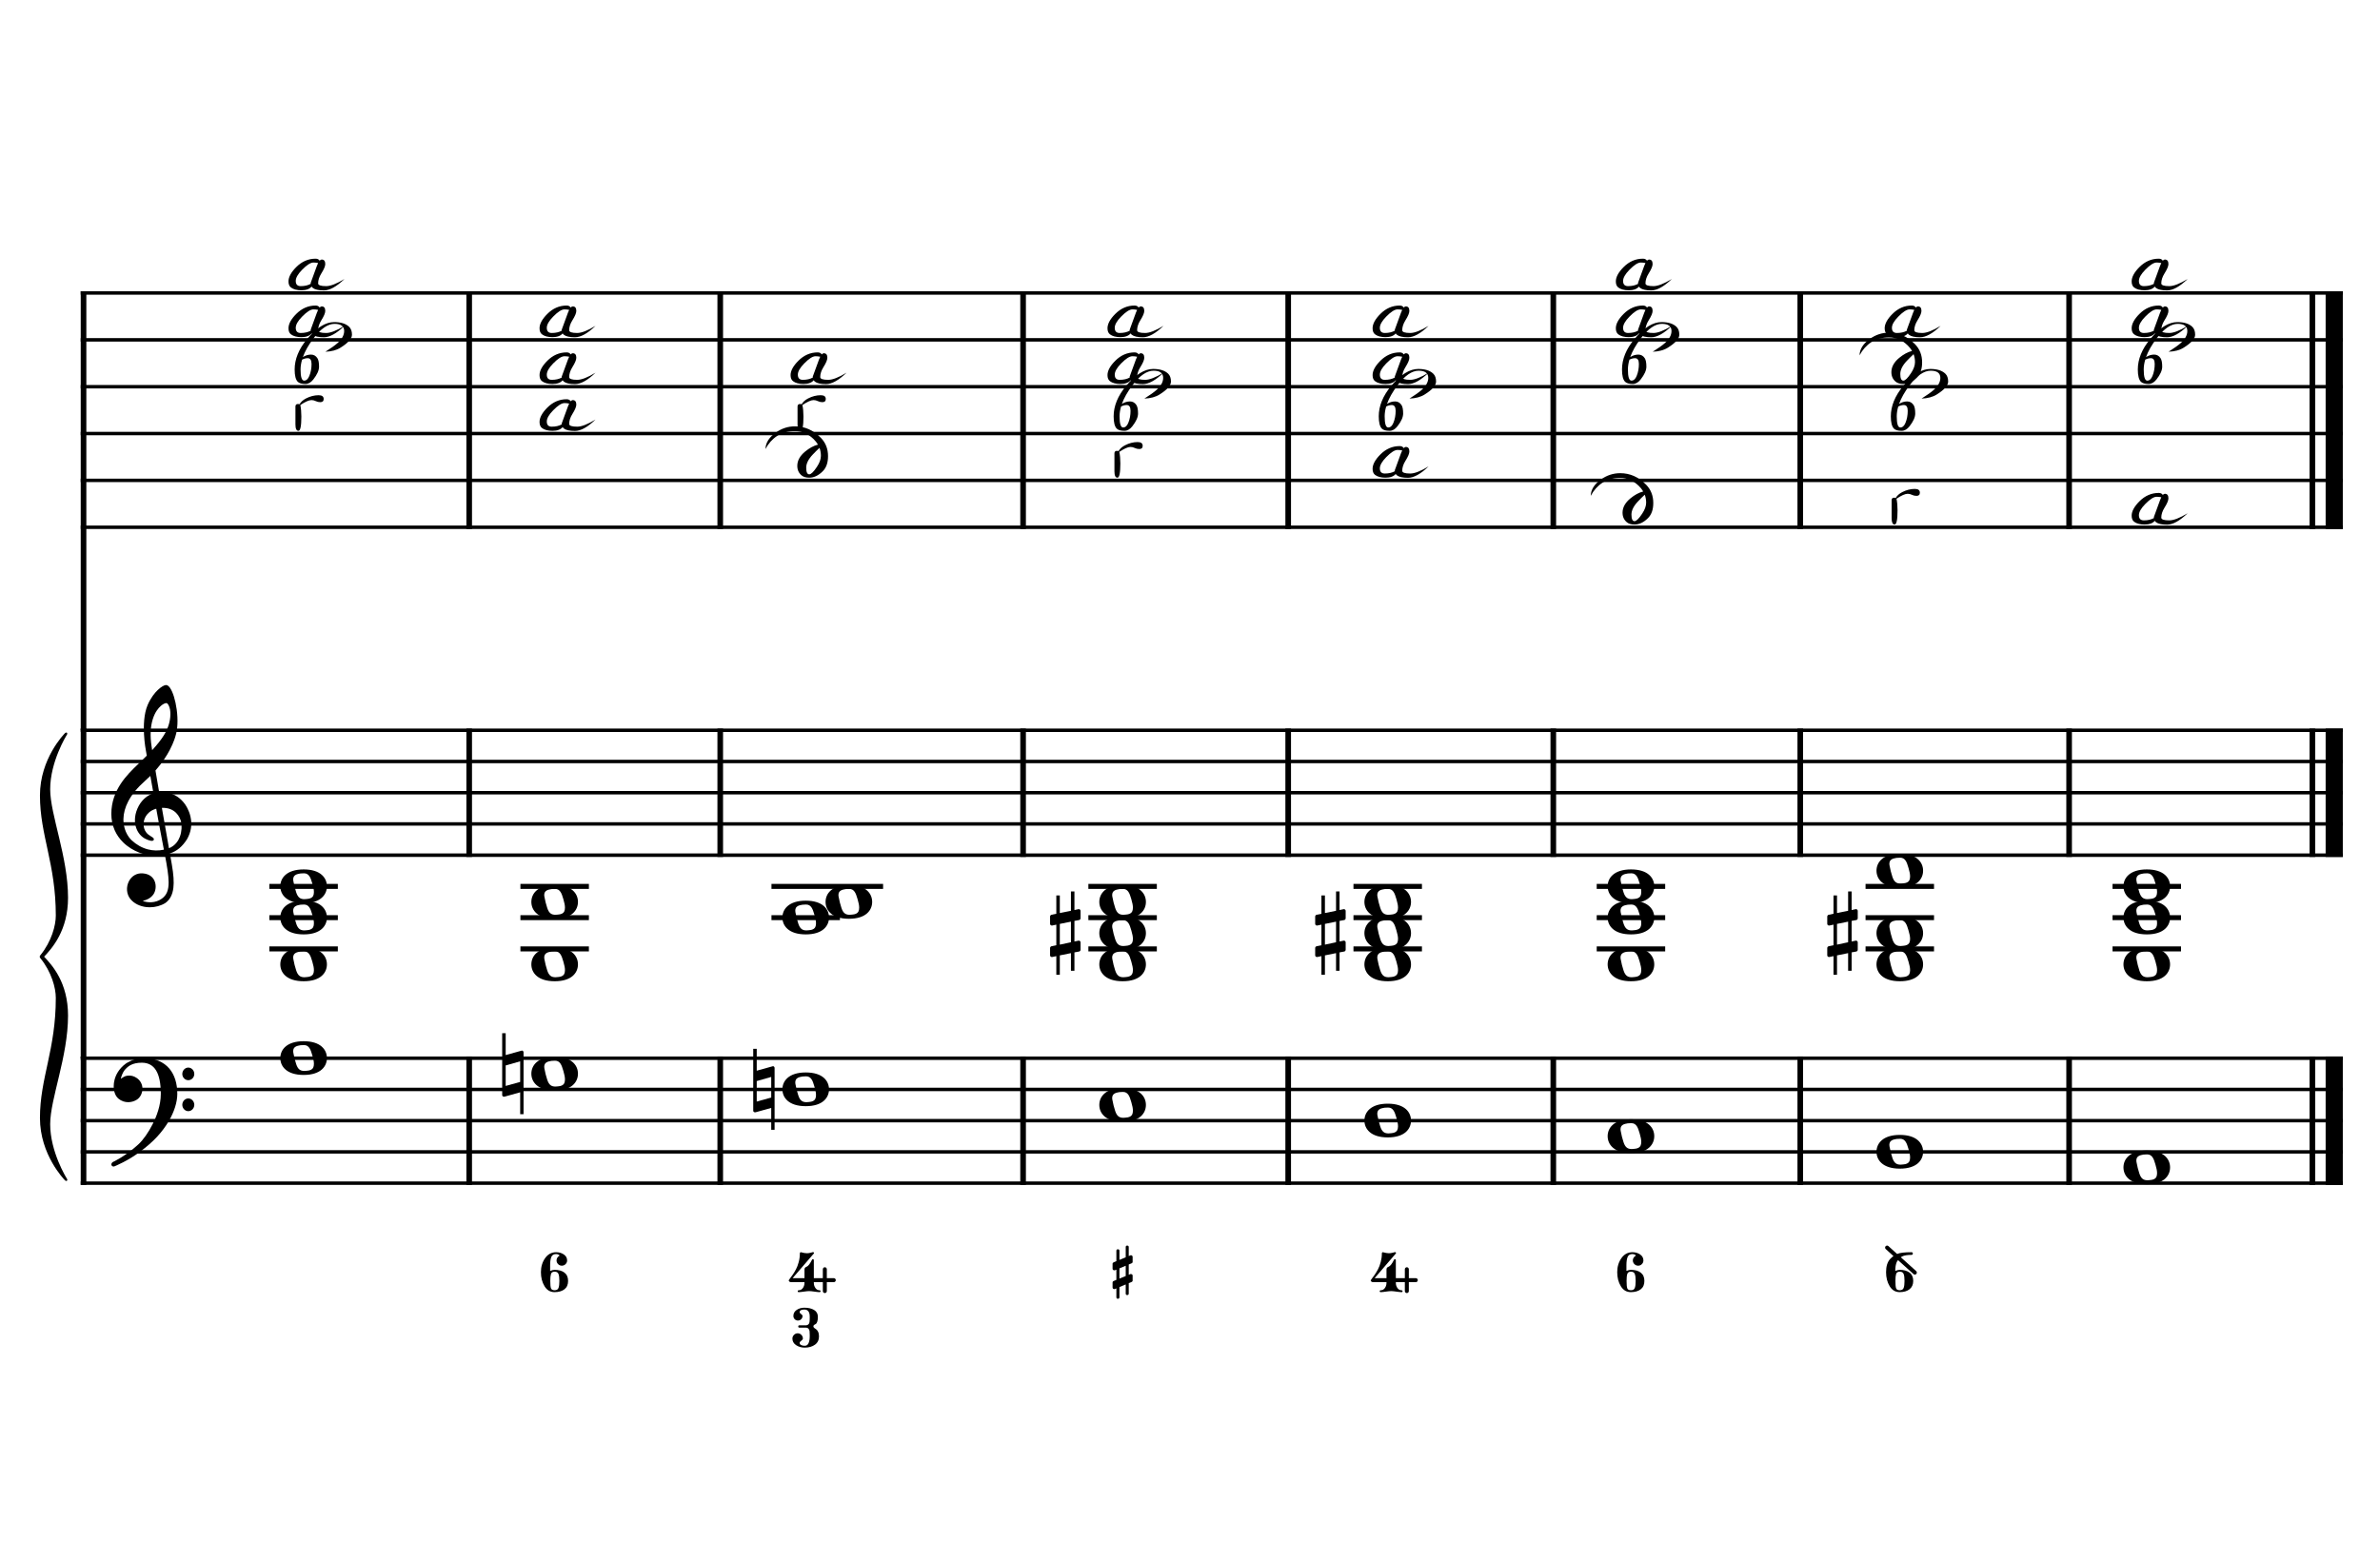 <?xml version="1.0" encoding="UTF-8" standalone="no"?>
<svg width="4535.42px" height="2976.38px" viewBox="0 0 4535.42 2976.38"
 xmlns="http://www.w3.org/2000/svg" xmlns:xlink="http://www.w3.org/1999/xlink" version="1.2" baseProfile="tiny">
<title>LaMineur (25)</title>
<desc>Generated by MuseScore 3.6.2</desc>
<polyline class="StaffLines" fill="none" stroke="#000000" stroke-width="6.55" stroke-linejoin="bevel" points="153.819,558.425 4464.56,558.425"/>
<polyline class="StaffLines" fill="none" stroke="#000000" stroke-width="6.55" stroke-linejoin="bevel" points="153.819,647.717 4464.56,647.717"/>
<polyline class="StaffLines" fill="none" stroke="#000000" stroke-width="6.55" stroke-linejoin="bevel" points="153.819,737.008 4464.56,737.008"/>
<polyline class="StaffLines" fill="none" stroke="#000000" stroke-width="6.55" stroke-linejoin="bevel" points="153.819,826.299 4464.56,826.299"/>
<polyline class="StaffLines" fill="none" stroke="#000000" stroke-width="6.55" stroke-linejoin="bevel" points="153.819,915.591 4464.56,915.591"/>
<polyline class="StaffLines" fill="none" stroke="#000000" stroke-width="6.55" stroke-linejoin="bevel" points="153.819,1004.88 4464.56,1004.88"/>
<polyline class="StaffLines" fill="none" stroke="#000000" stroke-width="6.55" stroke-linejoin="bevel" points="153.819,1391.81 4464.56,1391.81"/>
<polyline class="StaffLines" fill="none" stroke="#000000" stroke-width="6.55" stroke-linejoin="bevel" points="153.819,1451.34 4464.56,1451.34"/>
<polyline class="StaffLines" fill="none" stroke="#000000" stroke-width="6.55" stroke-linejoin="bevel" points="153.819,1510.87 4464.56,1510.87"/>
<polyline class="StaffLines" fill="none" stroke="#000000" stroke-width="6.55" stroke-linejoin="bevel" points="153.819,1570.39 4464.56,1570.39"/>
<polyline class="StaffLines" fill="none" stroke="#000000" stroke-width="6.55" stroke-linejoin="bevel" points="153.819,1629.92 4464.56,1629.92"/>
<polyline class="StaffLines" fill="none" stroke="#000000" stroke-width="6.55" stroke-linejoin="bevel" points="153.819,2016.85 4464.56,2016.85"/>
<polyline class="StaffLines" fill="none" stroke="#000000" stroke-width="6.55" stroke-linejoin="bevel" points="153.819,2076.38 4464.56,2076.38"/>
<polyline class="StaffLines" fill="none" stroke="#000000" stroke-width="6.55" stroke-linejoin="bevel" points="153.819,2135.91 4464.56,2135.91"/>
<polyline class="StaffLines" fill="none" stroke="#000000" stroke-width="6.55" stroke-linejoin="bevel" points="153.819,2195.43 4464.56,2195.43"/>
<polyline class="StaffLines" fill="none" stroke="#000000" stroke-width="6.55" stroke-linejoin="bevel" points="153.819,2254.96 4464.56,2254.96"/>
<polyline class="BarLine" fill="none" stroke="#000000" stroke-width="10.71" stroke-linejoin="bevel" points="159.176,2013.58 159.176,2258.23"/>
<polyline class="BarLine" fill="none" stroke="#000000" stroke-width="10.71" stroke-linejoin="bevel" points="894.117,2013.58 894.117,2258.23"/>
<polyline class="BarLine" fill="none" stroke="#000000" stroke-width="10.71" stroke-linejoin="bevel" points="1372.52,2013.58 1372.52,2258.23"/>
<polyline class="BarLine" fill="none" stroke="#000000" stroke-width="10.71" stroke-linejoin="bevel" points="1949.64,2013.58 1949.64,2258.23"/>
<polyline class="BarLine" fill="none" stroke="#000000" stroke-width="10.71" stroke-linejoin="bevel" points="2454.83,2013.58 2454.83,2258.23"/>
<polyline class="BarLine" fill="none" stroke="#000000" stroke-width="10.71" stroke-linejoin="bevel" points="2960.02,2013.58 2960.02,2258.23"/>
<polyline class="BarLine" fill="none" stroke="#000000" stroke-width="10.71" stroke-linejoin="bevel" points="3430.67,2013.58 3430.67,2258.23"/>
<polyline class="BarLine" fill="none" stroke="#000000" stroke-width="10.71" stroke-linejoin="bevel" points="3942.99,2013.58 3942.99,2258.23"/>
<polyline class="BarLine" fill="none" stroke="#000000" stroke-width="10.71" stroke-linejoin="bevel" points="4406.52,2013.58 4406.52,2258.23"/>
<polyline class="BarLine" fill="none" stroke="#000000" stroke-width="32.74" stroke-linejoin="bevel" points="4448.19,2013.58 4448.19,2258.23"/>
<polyline class="BarLine" fill="none" stroke="#000000" stroke-width="10.71" stroke-linejoin="bevel" points="159.176,1388.54 159.176,2016.85"/>
<polyline class="BarLine" fill="none" stroke="#000000" stroke-width="10.71" stroke-linejoin="bevel" points="894.117,1388.54 894.117,1633.2"/>
<polyline class="BarLine" fill="none" stroke="#000000" stroke-width="10.71" stroke-linejoin="bevel" points="1372.52,1388.54 1372.52,1633.2"/>
<polyline class="BarLine" fill="none" stroke="#000000" stroke-width="10.71" stroke-linejoin="bevel" points="1949.64,1388.54 1949.64,1633.2"/>
<polyline class="BarLine" fill="none" stroke="#000000" stroke-width="10.71" stroke-linejoin="bevel" points="2454.83,1388.54 2454.83,1633.2"/>
<polyline class="BarLine" fill="none" stroke="#000000" stroke-width="10.71" stroke-linejoin="bevel" points="2960.02,1388.54 2960.02,1633.2"/>
<polyline class="BarLine" fill="none" stroke="#000000" stroke-width="10.71" stroke-linejoin="bevel" points="3430.67,1388.54 3430.67,1633.2"/>
<polyline class="BarLine" fill="none" stroke="#000000" stroke-width="10.71" stroke-linejoin="bevel" points="3942.99,1388.54 3942.99,1633.2"/>
<polyline class="BarLine" fill="none" stroke="#000000" stroke-width="10.71" stroke-linejoin="bevel" points="4406.52,1388.54 4406.52,1633.2"/>
<polyline class="BarLine" fill="none" stroke="#000000" stroke-width="32.74" stroke-linejoin="bevel" points="4448.19,1388.54 4448.19,1633.2"/>
<polyline class="BarLine" fill="none" stroke="#000000" stroke-width="10.71" stroke-linejoin="bevel" points="159.176,555.151 159.176,1391.81"/>
<polyline class="BarLine" fill="none" stroke="#000000" stroke-width="10.71" stroke-linejoin="bevel" points="894.117,555.151 894.117,1008.16"/>
<polyline class="BarLine" fill="none" stroke="#000000" stroke-width="10.71" stroke-linejoin="bevel" points="1372.52,555.151 1372.52,1008.16"/>
<polyline class="BarLine" fill="none" stroke="#000000" stroke-width="10.71" stroke-linejoin="bevel" points="1949.64,555.151 1949.64,1008.16"/>
<polyline class="BarLine" fill="none" stroke="#000000" stroke-width="10.71" stroke-linejoin="bevel" points="2454.83,555.151 2454.83,1008.16"/>
<polyline class="BarLine" fill="none" stroke="#000000" stroke-width="10.71" stroke-linejoin="bevel" points="2960.02,555.151 2960.02,1008.16"/>
<polyline class="BarLine" fill="none" stroke="#000000" stroke-width="10.71" stroke-linejoin="bevel" points="3430.67,555.151 3430.67,1008.16"/>
<polyline class="BarLine" fill="none" stroke="#000000" stroke-width="10.71" stroke-linejoin="bevel" points="3942.99,555.151 3942.99,1008.16"/>
<polyline class="BarLine" fill="none" stroke="#000000" stroke-width="10.71" stroke-linejoin="bevel" points="4406.52,555.151 4406.52,1008.16"/>
<polyline class="BarLine" fill="none" stroke="#000000" stroke-width="32.74" stroke-linejoin="bevel" points="4448.19,555.151 4448.19,1008.16"/>
<path class="Accidental" transform="matrix(2.381,0,0,2.381,956.983,2046.61)" d="M16.6,-18.3 C16.4,-18.5 16.1,-18.6 15.8,-18.6 C15.7,-18.6 15.5,-18.5 15.4,-18.5 L2.8,-15 L2.8,-32.5 L0,-32.5 L0,17 C0,17.8 0.6,18.3 1.4,18.3 L1.8,18.3 L14.4,14.8 L14.4,32.3 L17.1,32.3 L17.1,-17.2 C17.1,-17.6 16.9,-18.1 16.6,-18.3 M14.4,6.5 L2.8,9.7 L2.8,-6.7 L14.4,-10 L14.4,6.5 "/>
<path class="Accidental" transform="matrix(2.381,0,0,2.381,1435.39,2076.38)" d="M16.6,-18.3 C16.4,-18.5 16.1,-18.6 15.8,-18.6 C15.7,-18.6 15.5,-18.5 15.4,-18.5 L2.8,-15 L2.8,-32.5 L0,-32.5 L0,17 C0,17.8 0.6,18.3 1.4,18.3 L1.8,18.3 L14.4,14.8 L14.4,32.3 L17.1,32.3 L17.1,-17.2 C17.1,-17.6 16.9,-18.1 16.6,-18.3 M14.4,6.5 L2.8,9.7 L2.8,-6.7 L14.4,-10 L14.4,6.5 "/>
<path class="Accidental" transform="matrix(2.381,0,0,2.381,2001.06,1778.74)" d="M23.3,-10.6 C23.9,-10.7 24.4,-11.4 24.4,-12 L24.4,-17.9 C24.4,-18.7 23.8,-19.3 23,-19.3 L22.8,-19.3 L19.5,-18.6 L19.5,-33.5 L16.7,-33.5 L16.7,-18 L7.8,-16.2 L7.8,-30.3 L5,-30.3 L5,-15.6 L1.1,-14.8 C0.5,-14.7 0,-14 0,-13.4 L0,-13.2 L0,-7.4 L0,-7.6 C0,-6.8 0.6,-6.2 1.4,-6.2 L1.7,-6.2 L5,-6.9 L5,9.6 L1.1,10.4 C0.5,10.5 0,11.2 0,11.8 L0,17.6 C0,18.4 0.6,19 1.4,19 L1.7,19 L5,18.3 L5,33.2 L7.8,33.2 L7.8,17.7 L16.7,15.9 L16.7,30 L19.5,30 L19.5,15.3 L23.3,14.6 C23.9,14.5 24.4,13.8 24.4,13.2 L24.4,7.3 C24.4,6.5 23.8,5.9 23,5.9 L22.8,5.9 L19.5,6.6 L19.5,-9.9 L23.3,-10.6 M7.8,9.1 L7.8,-7.5 L16.7,-9.3 L16.7,7.2 L7.8,9.1 "/>
<path class="Accidental" transform="matrix(2.381,0,0,2.381,2506.26,1778.74)" d="M23.3,-10.6 C23.9,-10.7 24.4,-11.4 24.4,-12 L24.4,-17.9 C24.4,-18.7 23.8,-19.3 23,-19.3 L22.8,-19.3 L19.5,-18.6 L19.5,-33.5 L16.7,-33.5 L16.7,-18 L7.8,-16.2 L7.8,-30.3 L5,-30.3 L5,-15.6 L1.1,-14.8 C0.5,-14.7 0,-14 0,-13.4 L0,-13.2 L0,-7.4 L0,-7.6 C0,-6.8 0.6,-6.2 1.4,-6.2 L1.7,-6.2 L5,-6.9 L5,9.6 L1.1,10.4 C0.5,10.5 0,11.2 0,11.8 L0,17.6 C0,18.4 0.6,19 1.4,19 L1.7,19 L5,18.3 L5,33.2 L7.8,33.2 L7.8,17.7 L16.7,15.9 L16.7,30 L19.5,30 L19.5,15.3 L23.3,14.6 C23.9,14.5 24.4,13.8 24.4,13.2 L24.4,7.3 C24.4,6.5 23.8,5.9 23,5.9 L22.8,5.9 L19.5,6.6 L19.5,-9.9 L23.3,-10.6 M7.8,9.1 L7.8,-7.5 L16.7,-9.3 L16.7,7.2 L7.8,9.1 "/>
<path class="Accidental" transform="matrix(2.381,0,0,2.381,3482.1,1778.74)" d="M23.3,-10.6 C23.9,-10.7 24.4,-11.4 24.4,-12 L24.4,-17.9 C24.4,-18.7 23.8,-19.3 23,-19.3 L22.8,-19.3 L19.5,-18.6 L19.5,-33.5 L16.7,-33.5 L16.7,-18 L7.8,-16.2 L7.8,-30.3 L5,-30.3 L5,-15.6 L1.1,-14.8 C0.5,-14.7 0,-14 0,-13.4 L0,-13.2 L0,-7.4 L0,-7.6 C0,-6.8 0.6,-6.2 1.4,-6.2 L1.7,-6.2 L5,-6.9 L5,9.6 L1.1,10.4 C0.5,10.5 0,11.2 0,11.8 L0,17.6 C0,18.4 0.6,19 1.4,19 L1.7,19 L5,18.3 L5,33.2 L7.8,33.2 L7.8,17.7 L16.7,15.9 L16.7,30 L19.5,30 L19.5,15.3 L23.3,14.6 C23.9,14.5 24.4,13.8 24.4,13.2 L24.4,7.3 C24.4,6.5 23.8,5.9 23,5.9 L22.8,5.9 L19.5,6.6 L19.5,-9.9 L23.3,-10.6 M7.8,9.1 L7.8,-7.5 L16.7,-9.3 L16.7,7.2 L7.8,9.1 "/>
<polyline class="LedgerLine" fill="none" stroke="#000000" stroke-width="9.52" stroke-linejoin="bevel" points="513.328,1808.5 643.805,1808.5"/>
<polyline class="LedgerLine" fill="none" stroke="#000000" stroke-width="9.52" stroke-linejoin="bevel" points="513.328,1748.98 643.805,1748.98"/>
<polyline class="LedgerLine" fill="none" stroke="#000000" stroke-width="9.52" stroke-linejoin="bevel" points="513.328,1689.45 643.805,1689.45"/>
<polyline class="LedgerLine" fill="none" stroke="#000000" stroke-width="9.52" stroke-linejoin="bevel" points="991.733,1808.5 1122.21,1808.5"/>
<polyline class="LedgerLine" fill="none" stroke="#000000" stroke-width="9.52" stroke-linejoin="bevel" points="991.733,1748.98 1122.21,1748.98"/>
<polyline class="LedgerLine" fill="none" stroke="#000000" stroke-width="9.52" stroke-linejoin="bevel" points="991.733,1689.45 1122.21,1689.45"/>
<polyline class="LedgerLine" fill="none" stroke="#000000" stroke-width="9.52" stroke-linejoin="bevel" points="1470.14,1748.98 1600.61,1748.98"/>
<polyline class="LedgerLine" fill="none" stroke="#000000" stroke-width="9.52" stroke-linejoin="bevel" points="1470.14,1689.45 1682.87,1689.45"/>
<polyline class="LedgerLine" fill="none" stroke="#000000" stroke-width="9.52" stroke-linejoin="bevel" points="2074.04,1808.5 2204.52,1808.5"/>
<polyline class="LedgerLine" fill="none" stroke="#000000" stroke-width="9.52" stroke-linejoin="bevel" points="2074.04,1748.98 2204.52,1748.98"/>
<polyline class="LedgerLine" fill="none" stroke="#000000" stroke-width="9.52" stroke-linejoin="bevel" points="2074.04,1689.45 2204.52,1689.45"/>
<polyline class="LedgerLine" fill="none" stroke="#000000" stroke-width="9.52" stroke-linejoin="bevel" points="2579.23,1808.5 2709.71,1808.5"/>
<polyline class="LedgerLine" fill="none" stroke="#000000" stroke-width="9.52" stroke-linejoin="bevel" points="2579.23,1748.98 2709.71,1748.98"/>
<polyline class="LedgerLine" fill="none" stroke="#000000" stroke-width="9.52" stroke-linejoin="bevel" points="2579.23,1689.45 2709.71,1689.45"/>
<polyline class="LedgerLine" fill="none" stroke="#000000" stroke-width="9.52" stroke-linejoin="bevel" points="3042.76,1808.5 3173.24,1808.5"/>
<polyline class="LedgerLine" fill="none" stroke="#000000" stroke-width="9.52" stroke-linejoin="bevel" points="3042.76,1748.98 3173.24,1748.98"/>
<polyline class="LedgerLine" fill="none" stroke="#000000" stroke-width="9.52" stroke-linejoin="bevel" points="3042.76,1689.45 3173.24,1689.45"/>
<polyline class="LedgerLine" fill="none" stroke="#000000" stroke-width="9.52" stroke-linejoin="bevel" points="3555.08,1808.5 3685.55,1808.5"/>
<polyline class="LedgerLine" fill="none" stroke="#000000" stroke-width="9.52" stroke-linejoin="bevel" points="3555.08,1748.98 3685.55,1748.98"/>
<polyline class="LedgerLine" fill="none" stroke="#000000" stroke-width="9.52" stroke-linejoin="bevel" points="3555.08,1689.45 3685.55,1689.45"/>
<polyline class="LedgerLine" fill="none" stroke="#000000" stroke-width="9.52" stroke-linejoin="bevel" points="4025.73,1808.5 4156.21,1808.5"/>
<polyline class="LedgerLine" fill="none" stroke="#000000" stroke-width="9.52" stroke-linejoin="bevel" points="4025.73,1748.98 4156.21,1748.98"/>
<polyline class="LedgerLine" fill="none" stroke="#000000" stroke-width="9.52" stroke-linejoin="bevel" points="4025.73,1689.45 4156.21,1689.45"/>
<path class="Note" transform="matrix(2.381,0,0,2.381,534.163,2016.85)" d="M18.7,-13.6 C4.9,-13.6 0,-6.6 0,-0.1 C0,6.4 4.9,13.4 18.7,13.4 C32.5,13.4 37.3,6.4 37.3,-0.1 C37.3,-6.6 32.5,-13.6 18.7,-13.6 M10.4,-4.5 C10.3,-4.9 10.3,-5.3 10.3,-5.7 C10.3,-6.5 10.5,-7.3 10.9,-8 C11.6,-9 12.8,-9.7 14.3,-10 C15.6,-10.3 16.3,-10.5 18.9,-10.5 L19,-10.5 C23,-10.5 24.3,-6.8 25.4,-3 L25.7,-2 C26.5,0.6 26.9,2.8 26.9,4.5 C26.9,5.7 26.7,6.8 26.3,7.6 C25.7,8.7 24.7,9.4 23,9.8 C22.1,10 20.6,10.1 20.6,10.1 C20.1,10.1 19.7,10.2 19.3,10.2 C16.1,10.2 14.1,9 12.7,4.7 C11.5,1 11.3,-0.1 10.4,-4.5"/>
<path class="Note" transform="matrix(2.381,0,0,2.381,1012.57,2046.61)" d="M18.7,-13.6 C4.9,-13.6 0,-6.6 0,-0.1 C0,6.4 4.9,13.4 18.7,13.4 C32.5,13.4 37.3,6.4 37.3,-0.1 C37.3,-6.6 32.5,-13.6 18.7,-13.6 M10.4,-4.5 C10.3,-4.9 10.3,-5.3 10.3,-5.7 C10.3,-6.5 10.5,-7.3 10.9,-8 C11.6,-9 12.8,-9.7 14.3,-10 C15.6,-10.3 16.3,-10.5 18.9,-10.5 L19,-10.5 C23,-10.5 24.3,-6.8 25.4,-3 L25.7,-2 C26.5,0.6 26.9,2.8 26.9,4.5 C26.9,5.7 26.7,6.8 26.3,7.6 C25.7,8.7 24.7,9.4 23,9.8 C22.1,10 20.6,10.1 20.6,10.1 C20.1,10.1 19.7,10.2 19.3,10.2 C16.1,10.2 14.1,9 12.7,4.7 C11.5,1 11.3,-0.1 10.4,-4.5"/>
<path class="Note" transform="matrix(2.381,0,0,2.381,1490.97,2076.38)" d="M18.7,-13.6 C4.9,-13.6 0,-6.6 0,-0.1 C0,6.4 4.9,13.4 18.7,13.4 C32.5,13.4 37.3,6.4 37.3,-0.1 C37.3,-6.6 32.5,-13.6 18.7,-13.6 M10.4,-4.5 C10.3,-4.9 10.3,-5.3 10.3,-5.7 C10.3,-6.5 10.5,-7.3 10.9,-8 C11.6,-9 12.8,-9.7 14.3,-10 C15.6,-10.3 16.3,-10.5 18.9,-10.5 L19,-10.5 C23,-10.5 24.3,-6.8 25.4,-3 L25.7,-2 C26.5,0.6 26.9,2.8 26.9,4.5 C26.9,5.7 26.7,6.8 26.3,7.6 C25.7,8.7 24.7,9.4 23,9.8 C22.1,10 20.6,10.1 20.6,10.1 C20.1,10.1 19.7,10.2 19.3,10.2 C16.1,10.2 14.1,9 12.7,4.7 C11.5,1 11.3,-0.1 10.4,-4.5"/>
<path class="Note" transform="matrix(2.381,0,0,2.381,2094.88,2106.14)" d="M18.7,-13.6 C4.9,-13.6 0,-6.6 0,-0.1 C0,6.4 4.9,13.4 18.7,13.4 C32.5,13.4 37.3,6.4 37.3,-0.1 C37.3,-6.6 32.5,-13.6 18.7,-13.6 M10.4,-4.5 C10.3,-4.9 10.3,-5.3 10.3,-5.7 C10.3,-6.5 10.5,-7.3 10.9,-8 C11.6,-9 12.8,-9.7 14.3,-10 C15.6,-10.3 16.3,-10.5 18.9,-10.5 L19,-10.5 C23,-10.5 24.3,-6.8 25.4,-3 L25.7,-2 C26.5,0.6 26.9,2.8 26.9,4.5 C26.9,5.7 26.7,6.8 26.3,7.6 C25.7,8.7 24.7,9.4 23,9.8 C22.1,10 20.6,10.1 20.6,10.1 C20.1,10.1 19.7,10.2 19.3,10.2 C16.1,10.2 14.1,9 12.7,4.7 C11.5,1 11.3,-0.1 10.4,-4.5"/>
<path class="Note" transform="matrix(2.381,0,0,2.381,2600.07,2135.91)" d="M18.7,-13.6 C4.9,-13.6 0,-6.6 0,-0.1 C0,6.4 4.9,13.4 18.7,13.4 C32.5,13.4 37.3,6.4 37.3,-0.1 C37.3,-6.6 32.5,-13.6 18.7,-13.6 M10.4,-4.5 C10.3,-4.9 10.3,-5.3 10.3,-5.7 C10.3,-6.5 10.5,-7.3 10.9,-8 C11.6,-9 12.8,-9.7 14.3,-10 C15.6,-10.3 16.3,-10.5 18.9,-10.5 L19,-10.5 C23,-10.5 24.3,-6.8 25.4,-3 L25.7,-2 C26.5,0.6 26.9,2.8 26.9,4.5 C26.9,5.7 26.7,6.8 26.3,7.6 C25.7,8.7 24.7,9.4 23,9.8 C22.1,10 20.6,10.1 20.6,10.1 C20.1,10.1 19.7,10.2 19.3,10.2 C16.1,10.2 14.1,9 12.7,4.7 C11.5,1 11.3,-0.1 10.4,-4.5"/>
<path class="Note" transform="matrix(2.381,0,0,2.381,3063.6,2165.67)" d="M18.7,-13.6 C4.9,-13.6 0,-6.6 0,-0.1 C0,6.4 4.9,13.4 18.7,13.4 C32.5,13.4 37.3,6.4 37.3,-0.1 C37.3,-6.6 32.5,-13.6 18.7,-13.6 M10.4,-4.5 C10.3,-4.9 10.3,-5.3 10.3,-5.7 C10.3,-6.5 10.5,-7.3 10.9,-8 C11.6,-9 12.8,-9.7 14.3,-10 C15.6,-10.3 16.3,-10.5 18.9,-10.5 L19,-10.5 C23,-10.5 24.3,-6.8 25.4,-3 L25.7,-2 C26.5,0.6 26.9,2.8 26.9,4.5 C26.9,5.7 26.7,6.8 26.3,7.6 C25.7,8.7 24.7,9.4 23,9.8 C22.1,10 20.6,10.1 20.6,10.1 C20.1,10.1 19.7,10.2 19.3,10.2 C16.1,10.2 14.1,9 12.7,4.7 C11.5,1 11.3,-0.1 10.4,-4.5"/>
<path class="Note" transform="matrix(2.381,0,0,2.381,3575.91,2195.43)" d="M18.7,-13.6 C4.9,-13.6 0,-6.6 0,-0.1 C0,6.4 4.9,13.4 18.7,13.4 C32.5,13.4 37.3,6.4 37.3,-0.1 C37.3,-6.6 32.5,-13.6 18.7,-13.6 M10.4,-4.5 C10.3,-4.9 10.3,-5.3 10.3,-5.7 C10.3,-6.5 10.5,-7.3 10.9,-8 C11.6,-9 12.8,-9.7 14.3,-10 C15.6,-10.3 16.3,-10.5 18.9,-10.5 L19,-10.5 C23,-10.5 24.3,-6.8 25.4,-3 L25.7,-2 C26.5,0.6 26.9,2.8 26.9,4.5 C26.9,5.7 26.7,6.8 26.3,7.6 C25.7,8.7 24.7,9.4 23,9.8 C22.1,10 20.6,10.1 20.6,10.1 C20.1,10.1 19.7,10.2 19.3,10.2 C16.1,10.2 14.1,9 12.7,4.7 C11.5,1 11.3,-0.1 10.4,-4.5"/>
<path class="Note" transform="matrix(2.381,0,0,2.381,4046.56,2225.2)" d="M18.7,-13.6 C4.9,-13.6 0,-6.6 0,-0.1 C0,6.4 4.9,13.4 18.7,13.4 C32.5,13.4 37.3,6.4 37.3,-0.1 C37.3,-6.6 32.5,-13.6 18.7,-13.6 M10.4,-4.5 C10.3,-4.9 10.3,-5.3 10.3,-5.7 C10.3,-6.5 10.5,-7.3 10.9,-8 C11.6,-9 12.8,-9.7 14.3,-10 C15.6,-10.3 16.3,-10.5 18.9,-10.5 L19,-10.5 C23,-10.5 24.3,-6.8 25.4,-3 L25.7,-2 C26.5,0.6 26.9,2.8 26.9,4.5 C26.9,5.7 26.7,6.8 26.3,7.6 C25.7,8.7 24.7,9.4 23,9.8 C22.1,10 20.6,10.1 20.6,10.1 C20.1,10.1 19.7,10.2 19.3,10.2 C16.1,10.2 14.1,9 12.7,4.7 C11.5,1 11.3,-0.1 10.4,-4.5"/>
<path class="Note" transform="matrix(2.381,0,0,2.381,534.163,1838.27)" d="M18.7,-13.6 C4.9,-13.6 0,-6.6 0,-0.1 C0,6.4 4.9,13.4 18.7,13.4 C32.5,13.4 37.3,6.4 37.3,-0.1 C37.3,-6.6 32.5,-13.6 18.7,-13.6 M10.4,-4.5 C10.3,-4.9 10.3,-5.3 10.3,-5.7 C10.3,-6.5 10.5,-7.3 10.9,-8 C11.6,-9 12.8,-9.7 14.3,-10 C15.6,-10.3 16.3,-10.5 18.9,-10.5 L19,-10.5 C23,-10.5 24.3,-6.8 25.4,-3 L25.7,-2 C26.5,0.6 26.9,2.8 26.9,4.5 C26.9,5.7 26.7,6.8 26.3,7.6 C25.7,8.7 24.7,9.4 23,9.8 C22.1,10 20.6,10.1 20.6,10.1 C20.1,10.1 19.7,10.2 19.3,10.2 C16.1,10.2 14.1,9 12.7,4.7 C11.5,1 11.3,-0.1 10.4,-4.5"/>
<path class="Note" transform="matrix(2.381,0,0,2.381,534.163,1748.98)" d="M18.7,-13.6 C4.9,-13.6 0,-6.6 0,-0.1 C0,6.4 4.9,13.4 18.7,13.4 C32.5,13.4 37.3,6.4 37.3,-0.1 C37.3,-6.6 32.5,-13.6 18.7,-13.6 M10.4,-4.5 C10.3,-4.9 10.3,-5.3 10.3,-5.7 C10.3,-6.5 10.5,-7.3 10.9,-8 C11.6,-9 12.8,-9.7 14.3,-10 C15.6,-10.3 16.3,-10.5 18.9,-10.5 L19,-10.5 C23,-10.5 24.3,-6.8 25.4,-3 L25.7,-2 C26.5,0.6 26.9,2.8 26.9,4.5 C26.9,5.7 26.7,6.8 26.3,7.6 C25.7,8.7 24.7,9.4 23,9.8 C22.1,10 20.6,10.1 20.6,10.1 C20.1,10.1 19.7,10.2 19.3,10.2 C16.1,10.2 14.1,9 12.7,4.7 C11.5,1 11.3,-0.1 10.4,-4.5"/>
<path class="Note" transform="matrix(2.381,0,0,2.381,534.163,1689.45)" d="M18.7,-13.6 C4.9,-13.6 0,-6.6 0,-0.1 C0,6.4 4.9,13.4 18.7,13.4 C32.5,13.4 37.3,6.4 37.3,-0.1 C37.3,-6.6 32.5,-13.6 18.7,-13.6 M10.4,-4.5 C10.3,-4.9 10.3,-5.3 10.3,-5.7 C10.3,-6.5 10.5,-7.3 10.9,-8 C11.6,-9 12.8,-9.7 14.3,-10 C15.6,-10.3 16.3,-10.5 18.9,-10.5 L19,-10.5 C23,-10.5 24.3,-6.8 25.4,-3 L25.7,-2 C26.5,0.6 26.9,2.8 26.9,4.5 C26.9,5.7 26.7,6.8 26.3,7.6 C25.7,8.7 24.7,9.4 23,9.8 C22.1,10 20.6,10.1 20.6,10.1 C20.1,10.1 19.7,10.2 19.3,10.2 C16.1,10.2 14.1,9 12.7,4.7 C11.5,1 11.3,-0.1 10.4,-4.5"/>
<path class="Note" transform="matrix(2.381,0,0,2.381,1012.57,1838.27)" d="M18.7,-13.6 C4.9,-13.6 0,-6.6 0,-0.1 C0,6.4 4.9,13.4 18.7,13.4 C32.5,13.4 37.3,6.4 37.3,-0.1 C37.3,-6.6 32.5,-13.6 18.7,-13.6 M10.4,-4.5 C10.3,-4.9 10.3,-5.3 10.3,-5.7 C10.3,-6.5 10.5,-7.3 10.9,-8 C11.6,-9 12.8,-9.7 14.3,-10 C15.6,-10.3 16.3,-10.5 18.9,-10.5 L19,-10.5 C23,-10.5 24.3,-6.8 25.4,-3 L25.7,-2 C26.5,0.6 26.9,2.8 26.9,4.5 C26.9,5.7 26.7,6.8 26.3,7.6 C25.7,8.7 24.7,9.4 23,9.8 C22.1,10 20.6,10.1 20.6,10.1 C20.1,10.1 19.7,10.2 19.3,10.2 C16.1,10.2 14.1,9 12.7,4.7 C11.5,1 11.3,-0.1 10.4,-4.5"/>
<path class="Note" transform="matrix(2.381,0,0,2.381,1012.57,1719.21)" d="M18.7,-13.6 C4.9,-13.6 0,-6.6 0,-0.1 C0,6.4 4.9,13.4 18.7,13.4 C32.5,13.4 37.3,6.4 37.3,-0.1 C37.3,-6.6 32.5,-13.6 18.7,-13.6 M10.4,-4.5 C10.3,-4.9 10.3,-5.3 10.3,-5.7 C10.3,-6.5 10.5,-7.3 10.9,-8 C11.6,-9 12.8,-9.7 14.3,-10 C15.6,-10.3 16.3,-10.5 18.9,-10.5 L19,-10.5 C23,-10.5 24.3,-6.8 25.4,-3 L25.7,-2 C26.5,0.6 26.9,2.8 26.9,4.5 C26.9,5.7 26.7,6.8 26.3,7.6 C25.7,8.7 24.7,9.4 23,9.8 C22.1,10 20.6,10.1 20.6,10.1 C20.1,10.1 19.7,10.2 19.3,10.2 C16.1,10.2 14.1,9 12.7,4.7 C11.5,1 11.3,-0.1 10.4,-4.5"/>
<path class="Note" transform="matrix(2.381,0,0,2.381,1490.97,1748.98)" d="M18.7,-13.6 C4.9,-13.6 0,-6.6 0,-0.1 C0,6.4 4.9,13.4 18.7,13.4 C32.5,13.4 37.3,6.4 37.3,-0.1 C37.3,-6.6 32.5,-13.6 18.7,-13.6 M10.4,-4.5 C10.3,-4.9 10.3,-5.3 10.3,-5.7 C10.3,-6.5 10.5,-7.3 10.9,-8 C11.6,-9 12.8,-9.7 14.3,-10 C15.6,-10.3 16.3,-10.5 18.9,-10.5 L19,-10.5 C23,-10.5 24.3,-6.8 25.4,-3 L25.7,-2 C26.5,0.6 26.9,2.8 26.9,4.5 C26.9,5.7 26.7,6.8 26.3,7.6 C25.7,8.7 24.7,9.4 23,9.8 C22.1,10 20.6,10.1 20.6,10.1 C20.1,10.1 19.7,10.2 19.3,10.2 C16.1,10.2 14.1,9 12.7,4.7 C11.5,1 11.3,-0.1 10.4,-4.5"/>
<path class="Note" transform="matrix(2.381,0,0,2.381,1573.23,1719.21)" d="M18.7,-13.6 C4.9,-13.6 0,-6.6 0,-0.1 C0,6.4 4.9,13.4 18.7,13.4 C32.5,13.4 37.3,6.4 37.3,-0.1 C37.3,-6.6 32.5,-13.6 18.7,-13.6 M10.4,-4.5 C10.3,-4.9 10.3,-5.3 10.3,-5.7 C10.3,-6.5 10.5,-7.3 10.9,-8 C11.6,-9 12.8,-9.7 14.3,-10 C15.6,-10.3 16.3,-10.5 18.9,-10.5 L19,-10.5 C23,-10.5 24.3,-6.8 25.4,-3 L25.7,-2 C26.5,0.6 26.9,2.8 26.9,4.5 C26.9,5.7 26.7,6.8 26.3,7.6 C25.7,8.7 24.7,9.4 23,9.8 C22.1,10 20.6,10.1 20.6,10.1 C20.1,10.1 19.7,10.2 19.3,10.2 C16.1,10.2 14.1,9 12.7,4.7 C11.5,1 11.3,-0.1 10.4,-4.5"/>
<path class="Note" transform="matrix(2.381,0,0,2.381,2094.88,1838.27)" d="M18.7,-13.6 C4.9,-13.6 0,-6.6 0,-0.1 C0,6.4 4.9,13.4 18.7,13.4 C32.5,13.4 37.3,6.4 37.3,-0.1 C37.3,-6.6 32.5,-13.6 18.7,-13.6 M10.4,-4.5 C10.3,-4.9 10.3,-5.3 10.3,-5.7 C10.3,-6.5 10.5,-7.3 10.9,-8 C11.6,-9 12.8,-9.7 14.3,-10 C15.6,-10.3 16.3,-10.5 18.9,-10.5 L19,-10.5 C23,-10.5 24.3,-6.8 25.4,-3 L25.7,-2 C26.5,0.6 26.9,2.8 26.9,4.5 C26.9,5.7 26.7,6.8 26.3,7.6 C25.7,8.7 24.7,9.4 23,9.8 C22.1,10 20.6,10.1 20.6,10.1 C20.1,10.1 19.7,10.2 19.3,10.2 C16.1,10.2 14.1,9 12.7,4.7 C11.5,1 11.3,-0.1 10.4,-4.5"/>
<path class="Note" transform="matrix(2.381,0,0,2.381,2094.88,1778.74)" d="M18.7,-13.6 C4.9,-13.6 0,-6.6 0,-0.1 C0,6.4 4.9,13.4 18.7,13.4 C32.5,13.4 37.3,6.4 37.3,-0.1 C37.3,-6.6 32.5,-13.6 18.7,-13.6 M10.4,-4.5 C10.3,-4.9 10.3,-5.3 10.3,-5.7 C10.3,-6.5 10.5,-7.3 10.9,-8 C11.6,-9 12.8,-9.7 14.3,-10 C15.6,-10.3 16.3,-10.5 18.9,-10.5 L19,-10.5 C23,-10.5 24.3,-6.8 25.4,-3 L25.7,-2 C26.5,0.6 26.9,2.8 26.9,4.5 C26.9,5.7 26.7,6.8 26.3,7.6 C25.7,8.7 24.7,9.4 23,9.8 C22.1,10 20.6,10.1 20.6,10.1 C20.1,10.1 19.7,10.2 19.3,10.2 C16.1,10.2 14.1,9 12.7,4.7 C11.5,1 11.3,-0.1 10.4,-4.5"/>
<path class="Note" transform="matrix(2.381,0,0,2.381,2094.88,1719.21)" d="M18.7,-13.6 C4.9,-13.6 0,-6.6 0,-0.1 C0,6.4 4.9,13.4 18.7,13.4 C32.5,13.4 37.3,6.4 37.3,-0.1 C37.3,-6.6 32.5,-13.6 18.7,-13.6 M10.4,-4.5 C10.3,-4.9 10.3,-5.3 10.3,-5.7 C10.3,-6.5 10.5,-7.3 10.9,-8 C11.6,-9 12.8,-9.7 14.3,-10 C15.6,-10.3 16.3,-10.5 18.9,-10.5 L19,-10.5 C23,-10.5 24.3,-6.8 25.4,-3 L25.7,-2 C26.5,0.6 26.9,2.8 26.9,4.5 C26.9,5.7 26.7,6.8 26.3,7.6 C25.7,8.7 24.7,9.4 23,9.8 C22.1,10 20.6,10.1 20.6,10.1 C20.1,10.1 19.7,10.2 19.3,10.2 C16.1,10.2 14.1,9 12.7,4.7 C11.5,1 11.3,-0.1 10.4,-4.5"/>
<path class="Note" transform="matrix(2.381,0,0,2.381,2600.07,1838.27)" d="M18.7,-13.6 C4.9,-13.6 0,-6.6 0,-0.1 C0,6.4 4.9,13.4 18.7,13.4 C32.5,13.4 37.3,6.4 37.3,-0.1 C37.3,-6.6 32.5,-13.6 18.7,-13.6 M10.4,-4.5 C10.3,-4.9 10.3,-5.3 10.3,-5.7 C10.3,-6.5 10.5,-7.3 10.9,-8 C11.6,-9 12.8,-9.7 14.3,-10 C15.6,-10.3 16.3,-10.5 18.9,-10.5 L19,-10.5 C23,-10.5 24.3,-6.8 25.4,-3 L25.7,-2 C26.5,0.6 26.9,2.8 26.9,4.5 C26.9,5.7 26.7,6.8 26.3,7.6 C25.7,8.7 24.7,9.4 23,9.8 C22.1,10 20.6,10.1 20.6,10.1 C20.1,10.1 19.7,10.2 19.3,10.2 C16.1,10.2 14.1,9 12.7,4.7 C11.5,1 11.3,-0.1 10.4,-4.5"/>
<path class="Note" transform="matrix(2.381,0,0,2.381,2600.07,1778.74)" d="M18.7,-13.6 C4.9,-13.6 0,-6.6 0,-0.1 C0,6.4 4.9,13.4 18.7,13.4 C32.5,13.4 37.3,6.4 37.3,-0.1 C37.3,-6.6 32.5,-13.6 18.7,-13.6 M10.4,-4.5 C10.3,-4.9 10.3,-5.3 10.3,-5.7 C10.3,-6.5 10.5,-7.3 10.9,-8 C11.6,-9 12.8,-9.7 14.3,-10 C15.6,-10.3 16.3,-10.5 18.9,-10.5 L19,-10.5 C23,-10.5 24.3,-6.8 25.4,-3 L25.7,-2 C26.5,0.6 26.9,2.8 26.9,4.5 C26.9,5.7 26.7,6.8 26.3,7.6 C25.7,8.7 24.7,9.4 23,9.8 C22.1,10 20.6,10.1 20.6,10.1 C20.1,10.1 19.7,10.2 19.3,10.2 C16.1,10.2 14.1,9 12.7,4.7 C11.5,1 11.3,-0.1 10.4,-4.5"/>
<path class="Note" transform="matrix(2.381,0,0,2.381,2600.07,1719.21)" d="M18.7,-13.6 C4.9,-13.6 0,-6.6 0,-0.1 C0,6.4 4.9,13.4 18.7,13.4 C32.5,13.4 37.3,6.4 37.3,-0.1 C37.3,-6.6 32.5,-13.6 18.7,-13.6 M10.4,-4.5 C10.3,-4.9 10.3,-5.3 10.3,-5.7 C10.3,-6.5 10.5,-7.3 10.9,-8 C11.6,-9 12.8,-9.7 14.3,-10 C15.6,-10.3 16.3,-10.5 18.9,-10.5 L19,-10.5 C23,-10.5 24.3,-6.8 25.4,-3 L25.7,-2 C26.5,0.6 26.9,2.8 26.9,4.5 C26.9,5.7 26.7,6.8 26.3,7.6 C25.7,8.7 24.7,9.4 23,9.8 C22.1,10 20.6,10.1 20.6,10.1 C20.1,10.1 19.7,10.2 19.3,10.2 C16.1,10.2 14.1,9 12.7,4.7 C11.5,1 11.3,-0.1 10.4,-4.5"/>
<path class="Note" transform="matrix(2.381,0,0,2.381,3063.6,1838.27)" d="M18.7,-13.6 C4.9,-13.6 0,-6.6 0,-0.1 C0,6.4 4.9,13.4 18.7,13.4 C32.5,13.4 37.3,6.4 37.3,-0.1 C37.3,-6.6 32.5,-13.6 18.7,-13.6 M10.4,-4.5 C10.3,-4.9 10.3,-5.3 10.3,-5.7 C10.3,-6.5 10.5,-7.3 10.9,-8 C11.6,-9 12.8,-9.7 14.3,-10 C15.6,-10.3 16.3,-10.5 18.9,-10.5 L19,-10.5 C23,-10.5 24.3,-6.8 25.4,-3 L25.7,-2 C26.5,0.6 26.9,2.8 26.9,4.5 C26.9,5.7 26.7,6.8 26.3,7.6 C25.7,8.7 24.7,9.4 23,9.8 C22.1,10 20.6,10.1 20.6,10.1 C20.1,10.1 19.7,10.2 19.3,10.2 C16.1,10.2 14.1,9 12.7,4.7 C11.5,1 11.3,-0.1 10.4,-4.5"/>
<path class="Note" transform="matrix(2.381,0,0,2.381,3063.6,1748.98)" d="M18.7,-13.6 C4.9,-13.6 0,-6.6 0,-0.1 C0,6.4 4.9,13.4 18.7,13.4 C32.5,13.4 37.3,6.4 37.3,-0.1 C37.3,-6.6 32.5,-13.6 18.7,-13.6 M10.4,-4.5 C10.3,-4.9 10.3,-5.3 10.3,-5.7 C10.3,-6.5 10.5,-7.3 10.9,-8 C11.6,-9 12.8,-9.7 14.3,-10 C15.6,-10.3 16.3,-10.5 18.9,-10.5 L19,-10.5 C23,-10.5 24.3,-6.8 25.4,-3 L25.7,-2 C26.5,0.6 26.9,2.8 26.9,4.5 C26.9,5.7 26.7,6.8 26.3,7.6 C25.7,8.7 24.7,9.4 23,9.8 C22.1,10 20.6,10.1 20.6,10.1 C20.1,10.1 19.7,10.2 19.3,10.2 C16.1,10.2 14.1,9 12.7,4.7 C11.5,1 11.3,-0.1 10.4,-4.5"/>
<path class="Note" transform="matrix(2.381,0,0,2.381,3063.6,1689.45)" d="M18.7,-13.6 C4.9,-13.6 0,-6.6 0,-0.1 C0,6.4 4.9,13.4 18.7,13.4 C32.5,13.4 37.3,6.4 37.3,-0.1 C37.3,-6.6 32.5,-13.6 18.7,-13.6 M10.4,-4.5 C10.3,-4.9 10.3,-5.3 10.3,-5.7 C10.3,-6.5 10.5,-7.3 10.9,-8 C11.6,-9 12.8,-9.7 14.3,-10 C15.6,-10.3 16.3,-10.5 18.9,-10.5 L19,-10.5 C23,-10.5 24.3,-6.8 25.4,-3 L25.7,-2 C26.5,0.6 26.9,2.8 26.9,4.5 C26.9,5.7 26.7,6.8 26.3,7.6 C25.7,8.7 24.7,9.4 23,9.8 C22.1,10 20.6,10.1 20.6,10.1 C20.1,10.1 19.7,10.2 19.3,10.2 C16.1,10.2 14.1,9 12.7,4.7 C11.5,1 11.3,-0.1 10.4,-4.5"/>
<path class="Note" transform="matrix(2.381,0,0,2.381,3575.91,1838.27)" d="M18.7,-13.6 C4.9,-13.6 0,-6.6 0,-0.1 C0,6.4 4.9,13.4 18.7,13.4 C32.5,13.4 37.3,6.4 37.3,-0.1 C37.3,-6.6 32.5,-13.6 18.7,-13.6 M10.4,-4.5 C10.3,-4.9 10.3,-5.3 10.3,-5.7 C10.3,-6.5 10.5,-7.3 10.9,-8 C11.6,-9 12.8,-9.7 14.3,-10 C15.6,-10.3 16.3,-10.5 18.9,-10.5 L19,-10.5 C23,-10.5 24.3,-6.8 25.4,-3 L25.7,-2 C26.5,0.6 26.9,2.8 26.9,4.5 C26.9,5.7 26.7,6.8 26.3,7.6 C25.7,8.7 24.7,9.4 23,9.8 C22.1,10 20.6,10.1 20.6,10.1 C20.1,10.1 19.7,10.2 19.3,10.2 C16.1,10.2 14.1,9 12.7,4.7 C11.5,1 11.3,-0.1 10.4,-4.5"/>
<path class="Note" transform="matrix(2.381,0,0,2.381,3575.91,1778.74)" d="M18.7,-13.6 C4.9,-13.6 0,-6.6 0,-0.1 C0,6.4 4.9,13.4 18.7,13.4 C32.5,13.4 37.3,6.4 37.3,-0.1 C37.3,-6.6 32.5,-13.6 18.7,-13.6 M10.4,-4.5 C10.3,-4.9 10.3,-5.3 10.3,-5.7 C10.3,-6.5 10.5,-7.3 10.9,-8 C11.6,-9 12.8,-9.7 14.3,-10 C15.6,-10.3 16.3,-10.5 18.9,-10.5 L19,-10.5 C23,-10.5 24.3,-6.8 25.4,-3 L25.7,-2 C26.5,0.6 26.9,2.8 26.9,4.5 C26.9,5.7 26.7,6.8 26.3,7.6 C25.7,8.7 24.7,9.4 23,9.8 C22.1,10 20.6,10.1 20.6,10.1 C20.1,10.1 19.7,10.2 19.3,10.2 C16.1,10.2 14.1,9 12.7,4.7 C11.5,1 11.3,-0.1 10.4,-4.5"/>
<path class="Note" transform="matrix(2.381,0,0,2.381,3575.91,1659.69)" d="M18.7,-13.6 C4.9,-13.6 0,-6.6 0,-0.1 C0,6.4 4.9,13.4 18.7,13.4 C32.5,13.4 37.3,6.4 37.3,-0.1 C37.3,-6.6 32.5,-13.6 18.7,-13.6 M10.4,-4.5 C10.3,-4.9 10.3,-5.3 10.3,-5.7 C10.3,-6.5 10.5,-7.3 10.9,-8 C11.6,-9 12.8,-9.7 14.3,-10 C15.6,-10.3 16.3,-10.5 18.9,-10.5 L19,-10.5 C23,-10.5 24.3,-6.8 25.4,-3 L25.7,-2 C26.5,0.6 26.9,2.8 26.9,4.5 C26.9,5.7 26.7,6.8 26.3,7.6 C25.7,8.7 24.7,9.4 23,9.8 C22.1,10 20.6,10.1 20.6,10.1 C20.1,10.1 19.7,10.2 19.3,10.2 C16.1,10.2 14.1,9 12.7,4.7 C11.5,1 11.3,-0.1 10.4,-4.5"/>
<path class="Note" transform="matrix(2.381,0,0,2.381,4046.56,1838.27)" d="M18.7,-13.6 C4.9,-13.6 0,-6.6 0,-0.1 C0,6.4 4.9,13.4 18.7,13.4 C32.5,13.4 37.3,6.4 37.3,-0.1 C37.3,-6.6 32.5,-13.6 18.7,-13.6 M10.4,-4.5 C10.3,-4.9 10.3,-5.3 10.3,-5.7 C10.3,-6.5 10.5,-7.3 10.9,-8 C11.6,-9 12.8,-9.7 14.3,-10 C15.6,-10.3 16.3,-10.5 18.9,-10.5 L19,-10.5 C23,-10.5 24.3,-6.8 25.4,-3 L25.7,-2 C26.5,0.6 26.9,2.8 26.9,4.5 C26.9,5.7 26.7,6.8 26.3,7.6 C25.7,8.7 24.7,9.4 23,9.8 C22.1,10 20.6,10.1 20.6,10.1 C20.1,10.1 19.7,10.2 19.3,10.2 C16.1,10.2 14.1,9 12.7,4.7 C11.5,1 11.3,-0.1 10.4,-4.5"/>
<path class="Note" transform="matrix(2.381,0,0,2.381,4046.56,1748.98)" d="M18.7,-13.6 C4.9,-13.6 0,-6.6 0,-0.1 C0,6.4 4.9,13.4 18.7,13.4 C32.5,13.4 37.3,6.4 37.3,-0.1 C37.3,-6.6 32.5,-13.6 18.7,-13.6 M10.4,-4.5 C10.3,-4.9 10.3,-5.3 10.3,-5.7 C10.3,-6.5 10.5,-7.3 10.9,-8 C11.6,-9 12.8,-9.7 14.3,-10 C15.6,-10.3 16.3,-10.5 18.9,-10.5 L19,-10.5 C23,-10.5 24.3,-6.8 25.4,-3 L25.7,-2 C26.5,0.6 26.9,2.8 26.9,4.5 C26.9,5.7 26.7,6.8 26.3,7.6 C25.7,8.7 24.7,9.4 23,9.8 C22.1,10 20.6,10.1 20.6,10.1 C20.1,10.1 19.7,10.2 19.3,10.2 C16.1,10.2 14.1,9 12.7,4.7 C11.5,1 11.3,-0.1 10.4,-4.5"/>
<path class="Note" transform="matrix(2.381,0,0,2.381,4046.56,1689.45)" d="M18.7,-13.6 C4.9,-13.6 0,-6.6 0,-0.1 C0,6.4 4.9,13.4 18.7,13.4 C32.5,13.4 37.3,6.4 37.3,-0.1 C37.3,-6.6 32.5,-13.6 18.7,-13.6 M10.4,-4.5 C10.3,-4.9 10.3,-5.3 10.3,-5.7 C10.3,-6.5 10.5,-7.3 10.9,-8 C11.6,-9 12.8,-9.7 14.3,-10 C15.6,-10.3 16.3,-10.5 18.9,-10.5 L19,-10.5 C23,-10.5 24.3,-6.8 25.4,-3 L25.7,-2 C26.5,0.6 26.9,2.8 26.9,4.5 C26.9,5.7 26.7,6.8 26.3,7.6 C25.7,8.7 24.7,9.4 23,9.8 C22.1,10 20.6,10.1 20.6,10.1 C20.1,10.1 19.7,10.2 19.3,10.2 C16.1,10.2 14.1,9 12.7,4.7 C11.5,1 11.3,-0.1 10.4,-4.5"/>
<path class="Note" d="M612.982,583.965 C617.553,583.965 619.838,586.831 619.838,592.564 C619.838,596.593 617.32,602.597 612.285,610.577 C608.256,617.007 606.242,623.283 606.242,629.403 C606.242,632.889 611.316,634.633 621.465,634.633 C629.833,634.633 641.492,630.1 656.445,621.036 C641.415,635.524 628.361,642.767 617.282,642.767 C607.288,642.767 600.315,641.257 596.364,638.235 C595.357,637.46 594.504,636.531 593.807,635.446 C589.933,640.172 583.464,642.535 574.4,642.535 C565.723,642.535 559.06,640.753 554.412,637.189 C551.313,634.788 549.763,630.953 549.763,625.684 C549.763,617.317 554.722,608.175 564.638,598.259 C575.252,587.645 587.532,582.338 601.477,582.338 C604.963,582.338 607.52,583.616 609.147,586.173 C610.464,584.701 611.742,583.965 612.982,583.965 M592.18,630.217 C592.103,629.597 592.064,628.977 592.064,628.357 C592.064,628.047 596.015,617.24 603.917,595.934 C604.692,593.843 605.467,592.061 606.242,590.589 C603.22,589.969 600.237,589.659 597.293,589.659 C591.87,589.659 584.665,594.269 575.678,603.488 C567.621,611.7 563.592,618.789 563.592,624.755 C563.592,631.34 566.73,634.633 573.005,634.633 C580.598,634.633 586.989,633.161 592.18,630.217"/>
<path class="Note" d="M612.982,494.673 C617.553,494.673 619.838,497.54 619.838,503.273 C619.838,507.302 617.32,513.306 612.285,521.286 C608.256,527.716 606.242,533.991 606.242,540.112 C606.242,543.598 611.316,545.341 621.465,545.341 C629.833,545.341 641.492,540.809 656.445,531.745 C641.415,546.232 628.361,553.476 617.282,553.476 C607.288,553.476 600.315,551.965 596.364,548.944 C595.357,548.169 594.504,547.239 593.807,546.155 C589.933,550.881 583.464,553.244 574.4,553.244 C565.723,553.244 559.06,551.462 554.412,547.898 C551.313,545.496 549.763,541.661 549.763,536.393 C549.763,528.026 554.722,518.884 564.638,508.967 C575.252,498.353 587.532,493.046 601.477,493.046 C604.963,493.046 607.52,494.325 609.147,496.881 C610.464,495.409 611.742,494.673 612.982,494.673 M592.18,540.925 C592.103,540.305 592.064,539.686 592.064,539.066 C592.064,538.756 596.015,527.948 603.917,506.643 C604.692,504.551 605.467,502.769 606.242,501.297 C603.22,500.678 600.237,500.368 597.293,500.368 C591.87,500.368 584.665,504.977 575.678,514.197 C567.621,522.409 563.592,529.498 563.592,535.463 C563.592,542.049 566.73,545.341 573.005,545.341 C580.598,545.341 586.989,543.869 592.18,540.925"/>
<path class="Note" d="M568.706,821.118 C564.909,821.118 563.011,817.05 563.011,808.916 L563.011,774.866 C563.011,771.612 564.599,769.985 567.776,769.985 C569.17,769.985 570.216,770.101 570.914,770.333 C573.393,765.995 577.46,762.354 583.116,759.41 C591.018,755.304 599.037,753.25 607.171,753.25 C613.602,753.25 616.817,755.652 616.817,760.456 C616.817,764.484 614.648,766.499 610.309,766.499 C607.21,766.499 604.266,765.801 601.477,764.407 C598.998,763.167 596.364,762.547 593.575,762.547 C588.771,762.547 581.682,765.685 572.308,771.96 C573.625,778.236 574.284,785.557 574.284,793.924 C574.284,812.053 572.424,821.118 568.706,821.118"/>
<path class="Note" d="M620.071,670.351 C630.53,663.765 638.122,658.381 642.848,654.197 C651.525,646.527 655.864,638.78 655.864,630.955 C655.864,621.813 649.743,617.242 637.502,617.242 C624.642,617.242 611.239,626.5 597.293,645.017 C587.842,657.568 581.14,669.421 577.189,680.577 C582.07,677.401 587.222,675.813 592.645,675.813 C597.758,675.813 601.826,678.098 604.847,682.669 C606.939,685.846 607.985,691.269 607.985,698.939 C607.985,705.834 604.344,713.93 597.061,723.227 C592.568,728.96 587.57,731.826 582.07,731.826 C575.097,731.826 570.216,730.432 567.427,727.643 C563.476,723.692 561.5,715.867 561.5,704.168 C561.5,684.49 569.442,665.121 585.324,646.063 C603.22,624.602 620.381,613.872 636.805,613.872 C649.511,613.872 659.001,616.855 665.277,622.82 C668.918,626.307 670.739,631.343 670.739,637.928 C670.739,645.288 663.495,653.5 649.007,662.565 C641.415,667.368 631.769,669.963 620.071,670.351 M575.678,685.458 C573.741,691.966 572.773,698.203 572.773,704.168 C572.773,718.346 575.02,725.435 579.513,725.435 C583.774,725.435 587.106,722.413 589.507,716.37 C592.296,709.553 593.691,701.999 593.691,693.709 C593.691,686.349 591.25,682.669 586.37,682.669 C582.961,682.669 579.397,683.599 575.678,685.458"/>
<path class="Note" d="M1091.39,583.965 C1095.96,583.965 1098.24,586.831 1098.24,592.564 C1098.24,596.593 1095.72,602.597 1090.69,610.577 C1086.66,617.007 1084.65,623.283 1084.65,629.403 C1084.65,632.889 1089.72,634.633 1099.87,634.633 C1108.24,634.633 1119.9,630.1 1134.85,621.036 C1119.82,635.524 1106.77,642.767 1095.69,642.767 C1085.69,642.767 1078.72,641.257 1074.77,638.235 C1073.76,637.46 1072.91,636.531 1072.21,635.446 C1068.34,640.172 1061.87,642.535 1052.8,642.535 C1044.13,642.535 1037.46,640.753 1032.82,637.189 C1029.72,634.788 1028.17,630.953 1028.17,625.684 C1028.17,617.317 1033.13,608.175 1043.04,598.259 C1053.66,587.645 1065.94,582.338 1079.88,582.338 C1083.37,582.338 1085.92,583.616 1087.55,586.173 C1088.87,584.701 1090.15,583.965 1091.39,583.965 M1070.58,630.217 C1070.51,629.597 1070.47,628.977 1070.47,628.357 C1070.47,628.047 1074.42,617.24 1082.32,595.934 C1083.1,593.843 1083.87,592.061 1084.65,590.589 C1081.62,589.969 1078.64,589.659 1075.7,589.659 C1070.27,589.659 1063.07,594.269 1054.08,603.488 C1046.03,611.7 1042,618.789 1042,624.755 C1042,631.34 1045.13,634.633 1051.41,634.633 C1059,634.633 1065.39,633.161 1070.58,630.217"/>
<path class="Note" d="M1091.39,762.547 C1095.96,762.547 1098.24,765.414 1098.24,771.147 C1098.24,775.176 1095.72,781.18 1090.69,789.16 C1086.66,795.59 1084.65,801.865 1084.65,807.986 C1084.65,811.472 1089.72,813.215 1099.87,813.215 C1108.24,813.215 1119.9,808.683 1134.85,799.619 C1119.82,814.106 1106.77,821.35 1095.69,821.35 C1085.69,821.35 1078.72,819.839 1074.77,816.818 C1073.76,816.043 1072.91,815.113 1072.21,814.029 C1068.34,818.755 1061.87,821.118 1052.8,821.118 C1044.13,821.118 1037.46,819.336 1032.82,815.772 C1029.72,813.37 1028.17,809.535 1028.17,804.267 C1028.17,795.9 1033.13,786.758 1043.04,776.841 C1053.66,766.227 1065.94,760.92 1079.88,760.92 C1083.37,760.92 1085.92,762.199 1087.55,764.755 C1088.87,763.283 1090.15,762.547 1091.39,762.547 M1070.58,808.799 C1070.51,808.179 1070.47,807.56 1070.47,806.94 C1070.47,806.63 1074.42,795.822 1082.32,774.517 C1083.1,772.425 1083.87,770.643 1084.65,769.171 C1081.62,768.552 1078.64,768.242 1075.7,768.242 C1070.27,768.242 1063.07,772.851 1054.08,782.071 C1046.03,790.283 1042,797.372 1042,803.337 C1042,809.923 1045.13,813.215 1051.41,813.215 C1059,813.215 1065.39,811.743 1070.58,808.799"/>
<path class="Note" d="M1091.39,673.256 C1095.96,673.256 1098.24,676.123 1098.24,681.856 C1098.24,685.884 1095.72,691.888 1090.69,699.868 C1086.66,706.299 1084.65,712.574 1084.65,718.694 C1084.65,722.181 1089.72,723.924 1099.87,723.924 C1108.24,723.924 1119.9,719.392 1134.85,710.327 C1119.82,724.815 1106.77,732.059 1095.69,732.059 C1085.69,732.059 1078.72,730.548 1074.77,727.527 C1073.76,726.752 1072.91,725.822 1072.21,724.737 C1068.34,729.463 1061.87,731.826 1052.8,731.826 C1044.13,731.826 1037.46,730.044 1032.82,726.481 C1029.72,724.079 1028.17,720.244 1028.17,714.976 C1028.17,706.609 1033.13,697.467 1043.04,687.55 C1053.66,676.936 1065.94,671.629 1079.88,671.629 C1083.37,671.629 1085.92,672.907 1087.55,675.464 C1088.87,673.992 1090.15,673.256 1091.39,673.256 M1070.58,719.508 C1070.51,718.888 1070.47,718.268 1070.47,717.649 C1070.47,717.339 1074.42,706.531 1082.32,685.226 C1083.1,683.134 1083.87,681.352 1084.65,679.88 C1081.62,679.26 1078.64,678.95 1075.7,678.95 C1070.27,678.95 1063.07,683.56 1054.08,692.779 C1046.03,700.992 1042,708.081 1042,714.046 C1042,720.631 1045.13,723.924 1051.41,723.924 C1059,723.924 1065.39,722.452 1070.58,719.508"/>
<path class="Note" d="M1458.7,855.79 C1459.01,844.091 1465.48,833.71 1478.11,824.645 C1489.34,816.588 1501.62,812.559 1514.95,812.559 C1533.62,812.559 1550.08,819.881 1564.34,834.523 C1573.4,843.898 1577.93,855.519 1577.93,869.387 C1577.93,881.86 1574.6,891.428 1567.94,898.091 C1559.81,906.303 1551.21,910.409 1542.14,910.409 C1535.94,910.409 1531.14,909.014 1527.73,906.225 C1522.15,901.654 1519.36,895.534 1519.36,887.864 C1519.36,877.947 1524.32,868.883 1534.24,860.671 C1542.37,853.93 1550.55,849.514 1558.76,847.423 C1556.59,843.704 1553.84,840.218 1550.51,836.964 C1540.13,826.815 1528.35,821.74 1515.18,821.74 C1501.47,821.74 1490.12,824.723 1481.13,830.688 C1471.83,836.809 1464.36,845.176 1458.7,855.79 M1561.67,853.582 C1557.4,857.533 1553.14,861.755 1548.88,866.249 C1540.51,875.081 1536.33,883.448 1536.33,891.35 C1536.33,899.795 1538.27,904.017 1542.14,904.017 C1545.63,904.017 1550.51,899.253 1556.78,889.723 C1561.82,882.131 1564.34,875.158 1564.34,868.805 C1564.34,863.382 1563.45,858.308 1561.67,853.582"/>
<path class="Note" d="M1525.51,821.118 C1521.72,821.118 1519.82,817.05 1519.82,808.916 L1519.82,774.866 C1519.82,771.612 1521.41,769.985 1524.58,769.985 C1525.98,769.985 1527.03,770.101 1527.72,770.333 C1530.2,765.995 1534.27,762.354 1539.92,759.41 C1547.83,755.304 1555.85,753.25 1563.98,753.25 C1570.41,753.25 1573.63,755.652 1573.63,760.456 C1573.63,764.484 1571.46,766.499 1567.12,766.499 C1564.02,766.499 1561.08,765.801 1558.29,764.407 C1555.81,763.167 1553.17,762.547 1550.38,762.547 C1545.58,762.547 1538.49,765.685 1529.12,771.96 C1530.43,778.236 1531.09,785.557 1531.09,793.924 C1531.09,812.053 1529.23,821.118 1525.51,821.118"/>
<path class="Note" d="M1569.79,673.256 C1574.36,673.256 1576.65,676.123 1576.65,681.856 C1576.65,685.884 1574.13,691.888 1569.09,699.868 C1565.07,706.299 1563.05,712.574 1563.05,718.694 C1563.05,722.181 1568.13,723.924 1578.27,723.924 C1586.64,723.924 1598.3,719.392 1613.25,710.327 C1598.22,724.815 1585.17,732.059 1574.09,732.059 C1564.1,732.059 1557.12,730.548 1553.17,727.527 C1552.17,726.752 1551.31,725.822 1550.62,724.737 C1546.74,729.463 1540.27,731.826 1531.21,731.826 C1522.53,731.826 1515.87,730.044 1511.22,726.481 C1508.12,724.079 1506.57,720.244 1506.57,714.976 C1506.57,706.609 1511.53,697.467 1521.45,687.55 C1532.06,676.936 1544.34,671.629 1558.29,671.629 C1561.77,671.629 1564.33,672.907 1565.96,675.464 C1567.27,673.992 1568.55,673.256 1569.79,673.256 M1548.99,719.508 C1548.91,718.888 1548.87,718.268 1548.87,717.649 C1548.87,717.339 1552.82,706.531 1560.73,685.226 C1561.5,683.134 1562.28,681.352 1563.05,679.88 C1560.03,679.26 1557.05,678.95 1554.1,678.95 C1548.68,678.95 1541.47,683.56 1532.49,692.779 C1524.43,700.992 1520.4,708.081 1520.4,714.046 C1520.4,720.631 1523.54,723.924 1529.81,723.924 C1537.41,723.924 1543.8,722.452 1548.99,719.508"/>
<path class="Note" d="M2173.69,583.965 C2178.27,583.965 2180.55,586.831 2180.55,592.564 C2180.55,596.593 2178.03,602.597 2173,610.577 C2168.97,617.007 2166.95,623.283 2166.95,629.403 C2166.95,632.889 2172.03,634.633 2182.18,634.633 C2190.54,634.633 2202.2,630.1 2217.16,621.036 C2202.13,635.524 2189.07,642.767 2177.99,642.767 C2168,642.767 2161.03,641.257 2157.08,638.235 C2156.07,637.46 2155.22,636.531 2154.52,635.446 C2150.65,640.172 2144.18,642.535 2135.11,642.535 C2126.44,642.535 2119.77,640.753 2115.12,637.189 C2112.03,634.788 2110.48,630.953 2110.48,625.684 C2110.48,617.317 2115.43,608.175 2125.35,598.259 C2135.96,587.645 2148.24,582.338 2162.19,582.338 C2165.68,582.338 2168.23,583.616 2169.86,586.173 C2171.18,584.701 2172.45,583.965 2173.69,583.965 M2152.89,630.217 C2152.82,629.597 2152.78,628.977 2152.78,628.357 C2152.78,628.047 2156.73,617.24 2164.63,595.934 C2165.4,593.843 2166.18,592.061 2166.95,590.589 C2163.93,589.969 2160.95,589.659 2158.01,589.659 C2152.58,589.659 2145.38,594.269 2136.39,603.488 C2128.33,611.7 2124.3,618.789 2124.3,624.755 C2124.3,631.34 2127.44,634.633 2133.72,634.633 C2141.31,634.633 2147.7,633.161 2152.89,630.217"/>
<path class="Note" d="M2129.42,910.409 C2125.62,910.409 2123.72,906.342 2123.72,898.207 L2123.72,864.157 C2123.72,860.903 2125.31,859.276 2128.49,859.276 C2129.88,859.276 2130.93,859.392 2131.63,859.625 C2134.11,855.286 2138.17,851.645 2143.83,848.701 C2151.73,844.595 2159.75,842.542 2167.88,842.542 C2174.31,842.542 2177.53,844.943 2177.53,849.747 C2177.53,853.776 2175.36,855.79 2171.02,855.79 C2167.92,855.79 2164.98,855.093 2162.19,853.698 C2159.71,852.458 2157.08,851.839 2154.29,851.839 C2149.48,851.839 2142.39,854.976 2133.02,861.252 C2134.34,867.527 2135,874.848 2135,883.216 C2135,901.345 2133.14,910.409 2129.42,910.409"/>
<path class="Note" d="M2180.78,759.642 C2191.24,753.057 2198.83,747.672 2203.56,743.489 C2212.24,735.819 2216.58,728.071 2216.58,720.247 C2216.58,711.105 2210.46,706.534 2198.21,706.534 C2185.35,706.534 2171.95,715.792 2158.01,734.308 C2148.55,746.859 2141.85,758.712 2137.9,769.869 C2142.78,766.692 2147.93,765.104 2153.36,765.104 C2158.47,765.104 2162.54,767.389 2165.56,771.96 C2167.65,775.137 2168.7,780.56 2168.7,788.23 C2168.7,795.125 2165.06,803.221 2157.77,812.518 C2153.28,818.251 2148.28,821.118 2142.78,821.118 C2135.81,821.118 2130.93,819.723 2128.14,816.934 C2124.19,812.983 2122.21,805.158 2122.21,793.459 C2122.21,773.781 2130.15,754.413 2146.04,735.354 C2163.93,713.894 2181.09,703.164 2197.52,703.164 C2210.22,703.164 2219.71,706.146 2225.99,712.112 C2229.63,715.598 2231.45,720.634 2231.45,727.219 C2231.45,734.579 2224.21,742.791 2209.72,751.856 C2202.13,756.659 2192.48,759.255 2180.78,759.642 M2136.39,774.749 C2134.45,781.257 2133.49,787.494 2133.49,793.459 C2133.49,807.637 2135.73,814.726 2140.23,814.726 C2144.49,814.726 2147.82,811.705 2150.22,805.662 C2153.01,798.844 2154.4,791.29 2154.4,783 C2154.4,775.64 2151.96,771.96 2147.08,771.96 C2143.67,771.96 2140.11,772.89 2136.39,774.749"/>
<path class="Note" d="M2173.69,673.256 C2178.27,673.256 2180.55,676.123 2180.55,681.856 C2180.55,685.884 2178.03,691.888 2173,699.868 C2168.97,706.299 2166.95,712.574 2166.95,718.694 C2166.95,722.181 2172.03,723.924 2182.18,723.924 C2190.54,723.924 2202.2,719.392 2217.16,710.327 C2202.13,724.815 2189.07,732.059 2177.99,732.059 C2168,732.059 2161.03,730.548 2157.08,727.527 C2156.07,726.752 2155.22,725.822 2154.52,724.737 C2150.65,729.463 2144.18,731.826 2135.11,731.826 C2126.44,731.826 2119.77,730.044 2115.12,726.481 C2112.03,724.079 2110.48,720.244 2110.48,714.976 C2110.48,706.609 2115.43,697.467 2125.35,687.55 C2135.96,676.936 2148.24,671.629 2162.19,671.629 C2165.68,671.629 2168.23,672.907 2169.86,675.464 C2171.18,673.992 2172.45,673.256 2173.69,673.256 M2152.89,719.508 C2152.82,718.888 2152.78,718.268 2152.78,717.649 C2152.78,717.339 2156.73,706.531 2164.63,685.226 C2165.4,683.134 2166.18,681.352 2166.95,679.88 C2163.93,679.26 2160.95,678.95 2158.01,678.95 C2152.58,678.95 2145.38,683.56 2136.39,692.779 C2128.33,700.992 2124.3,708.081 2124.3,714.046 C2124.3,720.631 2127.44,723.924 2133.72,723.924 C2141.31,723.924 2147.7,722.452 2152.89,719.508"/>
<path class="Note" d="M2678.89,851.839 C2683.46,851.839 2685.74,854.705 2685.74,860.438 C2685.74,864.467 2683.22,870.471 2678.19,878.451 C2674.16,884.881 2672.15,891.157 2672.15,897.277 C2672.15,900.763 2677.22,902.507 2687.37,902.507 C2695.74,902.507 2707.4,897.974 2722.35,888.91 C2707.32,903.398 2694.26,910.641 2683.19,910.641 C2673.19,910.641 2666.22,909.131 2662.27,906.109 C2661.26,905.334 2660.41,904.405 2659.71,903.32 C2655.84,908.046 2649.37,910.409 2640.3,910.409 C2631.63,910.409 2624.96,908.627 2620.32,905.063 C2617.22,902.662 2615.67,898.827 2615.67,893.558 C2615.67,885.191 2620.63,876.049 2630.54,866.133 C2641.16,855.519 2653.44,850.212 2667.38,850.212 C2670.87,850.212 2673.42,851.49 2675.05,854.047 C2676.37,852.575 2677.65,851.839 2678.89,851.839 M2658.08,898.091 C2658.01,897.471 2657.97,896.851 2657.97,896.231 C2657.97,895.921 2661.92,885.114 2669.82,863.808 C2670.6,861.717 2671.37,859.935 2672.15,858.463 C2669.12,857.843 2666.14,857.533 2663.2,857.533 C2657.77,857.533 2650.57,862.143 2641.58,871.362 C2633.53,879.574 2629.5,886.663 2629.5,892.629 C2629.5,899.214 2632.63,902.507 2638.91,902.507 C2646.5,902.507 2652.89,901.035 2658.08,898.091"/>
<path class="Note" d="M2678.89,583.965 C2683.46,583.965 2685.74,586.831 2685.74,592.564 C2685.74,596.593 2683.22,602.597 2678.19,610.577 C2674.16,617.007 2672.15,623.283 2672.15,629.403 C2672.15,632.889 2677.22,634.633 2687.37,634.633 C2695.74,634.633 2707.4,630.1 2722.35,621.036 C2707.32,635.524 2694.26,642.767 2683.19,642.767 C2673.19,642.767 2666.22,641.257 2662.27,638.235 C2661.26,637.46 2660.41,636.531 2659.71,635.446 C2655.84,640.172 2649.37,642.535 2640.3,642.535 C2631.63,642.535 2624.96,640.753 2620.32,637.189 C2617.22,634.788 2615.67,630.953 2615.67,625.684 C2615.67,617.317 2620.63,608.175 2630.54,598.259 C2641.16,587.645 2653.44,582.338 2667.38,582.338 C2670.87,582.338 2673.42,583.616 2675.05,586.173 C2676.37,584.701 2677.65,583.965 2678.89,583.965 M2658.08,630.217 C2658.01,629.597 2657.97,628.977 2657.97,628.357 C2657.97,628.047 2661.92,617.24 2669.82,595.934 C2670.6,593.843 2671.37,592.061 2672.15,590.589 C2669.12,589.969 2666.14,589.659 2663.2,589.659 C2657.77,589.659 2650.57,594.269 2641.58,603.488 C2633.53,611.7 2629.5,618.789 2629.5,624.755 C2629.5,631.34 2632.63,634.633 2638.91,634.633 C2646.5,634.633 2652.89,633.161 2658.08,630.217"/>
<path class="Note" d="M2685.98,759.642 C2696.43,753.057 2704.03,747.672 2708.75,743.489 C2717.43,735.819 2721.77,728.071 2721.77,720.247 C2721.77,711.105 2715.65,706.534 2703.41,706.534 C2690.55,706.534 2677.14,715.792 2663.2,734.308 C2653.75,746.859 2647.04,758.712 2643.09,769.869 C2647.97,766.692 2653.13,765.104 2658.55,765.104 C2663.66,765.104 2667.73,767.389 2670.75,771.96 C2672.84,775.137 2673.89,780.56 2673.89,788.23 C2673.89,795.125 2670.25,803.221 2662.97,812.518 C2658.47,818.251 2653.47,821.118 2647.97,821.118 C2641,821.118 2636.12,819.723 2633.33,816.934 C2629.38,812.983 2627.4,805.158 2627.4,793.459 C2627.4,773.781 2635.35,754.413 2651.23,735.354 C2669.12,713.894 2686.29,703.164 2702.71,703.164 C2715.42,703.164 2724.91,706.146 2731.18,712.112 C2734.82,715.598 2736.64,720.634 2736.64,727.219 C2736.64,734.579 2729.4,742.791 2714.91,751.856 C2707.32,756.659 2697.67,759.255 2685.98,759.642 M2641.58,774.749 C2639.65,781.257 2638.68,787.494 2638.68,793.459 C2638.68,807.637 2640.92,814.726 2645.42,814.726 C2649.68,814.726 2653.01,811.705 2655.41,805.662 C2658.2,798.844 2659.6,791.29 2659.6,783 C2659.6,775.64 2657.15,771.96 2652.27,771.96 C2648.87,771.96 2645.3,772.89 2641.58,774.749"/>
<path class="Note" d="M2678.89,673.256 C2683.46,673.256 2685.74,676.123 2685.74,681.856 C2685.74,685.884 2683.22,691.888 2678.19,699.868 C2674.16,706.299 2672.15,712.574 2672.15,718.694 C2672.15,722.181 2677.22,723.924 2687.37,723.924 C2695.74,723.924 2707.4,719.392 2722.35,710.327 C2707.32,724.815 2694.26,732.059 2683.19,732.059 C2673.19,732.059 2666.22,730.548 2662.27,727.527 C2661.26,726.752 2660.41,725.822 2659.71,724.737 C2655.84,729.463 2649.37,731.826 2640.3,731.826 C2631.63,731.826 2624.96,730.044 2620.32,726.481 C2617.22,724.079 2615.67,720.244 2615.67,714.976 C2615.67,706.609 2620.63,697.467 2630.54,687.55 C2641.16,676.936 2653.44,671.629 2667.38,671.629 C2670.87,671.629 2673.42,672.907 2675.05,675.464 C2676.37,673.992 2677.65,673.256 2678.89,673.256 M2658.08,719.508 C2658.01,718.888 2657.97,718.268 2657.97,717.649 C2657.97,717.339 2661.92,706.531 2669.82,685.226 C2670.6,683.134 2671.37,681.352 2672.15,679.88 C2669.12,679.26 2666.14,678.95 2663.2,678.95 C2657.77,678.95 2650.57,683.56 2641.58,692.779 C2633.53,700.992 2629.5,708.081 2629.5,714.046 C2629.5,720.631 2632.63,723.924 2638.91,723.924 C2646.5,723.924 2652.89,722.452 2658.08,719.508"/>
<path class="Note" d="M3031.33,945.081 C3031.64,933.383 3038.11,923.001 3050.74,913.937 C3061.97,905.879 3074.25,901.851 3087.58,901.851 C3106.25,901.851 3122.71,909.172 3136.97,923.815 C3146.03,933.189 3150.56,944.81 3150.56,958.678 C3150.56,971.151 3147.23,980.719 3140.57,987.382 C3132.43,995.594 3123.83,999.7 3114.77,999.7 C3108.57,999.7 3103.77,998.306 3100.36,995.517 C3094.78,990.946 3091.99,984.825 3091.99,977.155 C3091.99,967.239 3096.95,958.174 3106.87,949.962 C3115,943.222 3123.17,938.806 3131.39,936.714 C3129.22,932.995 3126.47,929.509 3123.14,926.255 C3112.75,916.106 3100.98,911.031 3087.81,911.031 C3074.1,911.031 3062.75,914.014 3053.76,919.98 C3044.46,926.1 3036.99,934.467 3031.33,945.081 M3134.29,942.873 C3130.03,946.824 3125.77,951.047 3121.51,955.54 C3113.14,964.372 3108.96,972.739 3108.96,980.642 C3108.96,989.086 3110.9,993.309 3114.77,993.309 C3118.26,993.309 3123.14,988.544 3129.41,979.015 C3134.45,971.422 3136.97,964.45 3136.97,958.097 C3136.97,952.674 3136.07,947.599 3134.29,942.873"/>
<path class="Note" d="M3142.42,583.965 C3146.99,583.965 3149.27,586.831 3149.27,592.564 C3149.27,596.593 3146.76,602.597 3141.72,610.577 C3137.69,617.007 3135.68,623.283 3135.68,629.403 C3135.68,632.889 3140.75,634.633 3150.9,634.633 C3159.27,634.633 3170.93,630.1 3185.88,621.036 C3170.85,635.524 3157.8,642.767 3146.72,642.767 C3136.72,642.767 3129.75,641.257 3125.8,638.235 C3124.79,637.46 3123.94,636.531 3123.24,635.446 C3119.37,640.172 3112.9,642.535 3103.84,642.535 C3095.16,642.535 3088.5,640.753 3083.85,637.189 C3080.75,634.788 3079.2,630.953 3079.2,625.684 C3079.2,617.317 3084.16,608.175 3094.07,598.259 C3104.69,587.645 3116.97,582.338 3130.91,582.338 C3134.4,582.338 3136.96,583.616 3138.58,586.173 C3139.9,584.701 3141.18,583.965 3142.42,583.965 M3121.62,630.217 C3121.54,629.597 3121.5,628.977 3121.5,628.357 C3121.5,628.047 3125.45,617.24 3133.35,595.934 C3134.13,593.843 3134.9,592.061 3135.68,590.589 C3132.66,589.969 3129.67,589.659 3126.73,589.659 C3121.31,589.659 3114.1,594.269 3105.11,603.488 C3097.06,611.7 3093.03,618.789 3093.03,624.755 C3093.03,631.34 3096.17,634.633 3102.44,634.633 C3110.03,634.633 3116.43,633.161 3121.62,630.217"/>
<path class="Note" d="M3142.42,494.673 C3146.99,494.673 3149.27,497.54 3149.27,503.273 C3149.27,507.302 3146.76,513.306 3141.72,521.286 C3137.69,527.716 3135.68,533.991 3135.68,540.112 C3135.68,543.598 3140.75,545.341 3150.9,545.341 C3159.27,545.341 3170.93,540.809 3185.88,531.745 C3170.85,546.232 3157.8,553.476 3146.72,553.476 C3136.72,553.476 3129.75,551.965 3125.8,548.944 C3124.79,548.169 3123.94,547.239 3123.24,546.155 C3119.37,550.881 3112.9,553.244 3103.84,553.244 C3095.16,553.244 3088.5,551.462 3083.85,547.898 C3080.75,545.496 3079.2,541.661 3079.2,536.393 C3079.2,528.026 3084.16,518.884 3094.07,508.967 C3104.69,498.353 3116.97,493.046 3130.91,493.046 C3134.4,493.046 3136.96,494.325 3138.58,496.881 C3139.9,495.409 3141.18,494.673 3142.42,494.673 M3121.62,540.925 C3121.54,540.305 3121.5,539.686 3121.5,539.066 C3121.5,538.756 3125.45,527.948 3133.35,506.643 C3134.13,504.551 3134.9,502.769 3135.68,501.297 C3132.66,500.678 3129.67,500.368 3126.73,500.368 C3121.31,500.368 3114.1,504.977 3105.11,514.197 C3097.06,522.409 3093.03,529.498 3093.03,535.463 C3093.03,542.049 3096.17,545.341 3102.44,545.341 C3110.03,545.341 3116.43,543.869 3121.62,540.925"/>
<path class="Note" d="M3149.51,670.351 C3159.97,663.765 3167.56,658.381 3172.28,654.197 C3180.96,646.527 3185.3,638.78 3185.3,630.955 C3185.3,621.813 3179.18,617.242 3166.94,617.242 C3154.08,617.242 3140.68,626.5 3126.73,645.017 C3117.28,657.568 3110.58,669.421 3106.63,680.577 C3111.51,677.401 3116.66,675.813 3122.08,675.813 C3127.19,675.813 3131.26,678.098 3134.28,682.669 C3136.38,685.846 3137.42,691.269 3137.42,698.939 C3137.42,705.834 3133.78,713.93 3126.5,723.227 C3122,728.96 3117.01,731.826 3111.51,731.826 C3104.53,731.826 3099.65,730.432 3096.86,727.643 C3092.91,723.692 3090.94,715.867 3090.94,704.168 C3090.94,684.49 3098.88,665.121 3114.76,646.063 C3132.66,624.602 3149.82,613.872 3166.24,613.872 C3178.95,613.872 3188.44,616.855 3194.71,622.82 C3198.35,626.307 3200.18,631.343 3200.18,637.928 C3200.18,645.288 3192.93,653.5 3178.44,662.565 C3170.85,667.368 3161.21,669.963 3149.51,670.351 M3105.11,685.458 C3103.18,691.966 3102.21,698.203 3102.21,704.168 C3102.21,718.346 3104.46,725.435 3108.95,725.435 C3113.21,725.435 3116.54,722.413 3118.94,716.37 C3121.73,709.553 3123.13,701.999 3123.13,693.709 C3123.13,686.349 3120.69,682.669 3115.81,682.669 C3112.4,682.669 3108.83,683.599 3105.11,685.458"/>
<path class="Note" d="M3610.45,999.7 C3606.66,999.7 3604.76,995.633 3604.76,987.498 L3604.76,953.448 C3604.76,950.194 3606.35,948.568 3609.53,948.568 C3610.92,948.568 3611.97,948.684 3612.66,948.916 C3615.14,944.578 3619.21,940.936 3624.86,937.992 C3632.77,933.886 3640.79,931.833 3648.92,931.833 C3655.35,931.833 3658.57,934.235 3658.57,939.038 C3658.57,943.067 3656.4,945.081 3652.06,945.081 C3648.96,945.081 3646.02,944.384 3643.23,942.989 C3640.75,941.75 3638.11,941.13 3635.32,941.13 C3630.52,941.13 3623.43,944.268 3614.06,950.543 C3615.37,956.818 3616.03,964.14 3616.03,972.507 C3616.03,990.636 3614.17,999.7 3610.45,999.7"/>
<path class="Note" d="M3654.73,583.965 C3659.3,583.965 3661.59,586.831 3661.59,592.564 C3661.59,596.593 3659.07,602.597 3654.03,610.577 C3650.01,617.007 3647.99,623.283 3647.99,629.403 C3647.99,632.889 3653.07,634.633 3663.21,634.633 C3671.58,634.633 3683.24,630.1 3698.19,621.036 C3683.16,635.524 3670.11,642.767 3659.03,642.767 C3649.04,642.767 3642.06,641.257 3638.11,638.235 C3637.11,637.46 3636.25,636.531 3635.56,635.446 C3631.68,640.172 3625.21,642.535 3616.15,642.535 C3607.47,642.535 3600.81,640.753 3596.16,637.189 C3593.06,634.788 3591.51,630.953 3591.51,625.684 C3591.51,617.317 3596.47,608.175 3606.39,598.259 C3617,587.645 3629.28,582.338 3643.23,582.338 C3646.71,582.338 3649.27,583.616 3650.9,586.173 C3652.21,584.701 3653.49,583.965 3654.73,583.965 M3633.93,630.217 C3633.85,629.597 3633.81,628.977 3633.81,628.357 C3633.81,628.047 3637.76,617.24 3645.67,595.934 C3646.44,593.843 3647.22,592.061 3647.99,590.589 C3644.97,589.969 3641.99,589.659 3639.04,589.659 C3633.62,589.659 3626.41,594.269 3617.43,603.488 C3609.37,611.7 3605.34,618.789 3605.34,624.755 C3605.34,631.34 3608.48,634.633 3614.75,634.633 C3622.35,634.633 3628.74,633.161 3633.93,630.217"/>
<path class="Note" d="M3661.82,759.642 C3672.28,753.057 3679.87,747.672 3684.6,743.489 C3693.27,735.819 3697.61,728.071 3697.61,720.247 C3697.61,711.105 3691.49,706.534 3679.25,706.534 C3666.39,706.534 3652.99,715.792 3639.04,734.308 C3629.59,746.859 3622.89,758.712 3618.94,769.869 C3623.82,766.692 3628.97,765.104 3634.39,765.104 C3639.51,765.104 3643.57,767.389 3646.6,771.96 C3648.69,775.137 3649.73,780.56 3649.73,788.23 C3649.73,795.125 3646.09,803.221 3638.81,812.518 C3634.32,818.251 3629.32,821.118 3623.82,821.118 C3616.85,821.118 3611.97,819.723 3609.18,816.934 C3605.23,812.983 3603.25,805.158 3603.25,793.459 C3603.25,773.781 3611.19,754.413 3627.07,735.354 C3644.97,713.894 3662.13,703.164 3678.55,703.164 C3691.26,703.164 3700.75,706.146 3707.03,712.112 C3710.67,715.598 3712.49,720.634 3712.49,727.219 C3712.49,734.579 3705.24,742.791 3690.76,751.856 C3683.16,756.659 3673.52,759.255 3661.82,759.642 M3617.43,774.749 C3615.49,781.257 3614.52,787.494 3614.52,793.459 C3614.52,807.637 3616.77,814.726 3621.26,814.726 C3625.52,814.726 3628.85,811.705 3631.26,805.662 C3634.05,798.844 3635.44,791.29 3635.44,783 C3635.44,775.64 3633,771.96 3628.12,771.96 C3624.71,771.96 3621.15,772.89 3617.43,774.749"/>
<path class="Note" d="M3543.64,677.207 C3543.95,665.509 3550.42,655.127 3563.05,646.063 C3574.28,638.005 3586.56,633.977 3599.89,633.977 C3618.56,633.977 3635.02,641.298 3649.28,655.941 C3658.34,665.315 3662.87,676.936 3662.87,690.804 C3662.87,703.277 3659.54,712.845 3652.88,719.508 C3644.75,727.72 3636.15,731.826 3627.08,731.826 C3620.88,731.826 3616.08,730.432 3612.67,727.643 C3607.09,723.072 3604.3,716.951 3604.3,709.281 C3604.3,699.365 3609.26,690.3 3619.18,682.088 C3627.31,675.348 3635.49,670.932 3643.7,668.84 C3641.53,665.121 3638.78,661.635 3635.45,658.381 C3625.07,648.232 3613.29,643.157 3600.12,643.157 C3586.41,643.157 3575.06,646.14 3566.07,652.106 C3556.77,658.226 3549.3,666.593 3543.64,677.207 M3646.61,674.999 C3642.34,678.95 3638.08,683.173 3633.82,687.666 C3625.45,696.498 3621.27,704.865 3621.27,712.768 C3621.27,721.212 3623.21,725.435 3627.08,725.435 C3630.57,725.435 3635.45,720.67 3641.72,711.141 C3646.76,703.548 3649.28,696.576 3649.28,690.223 C3649.28,684.8 3648.39,679.725 3646.61,674.999"/>
<path class="Note" d="M4125.38,941.13 C4129.95,941.13 4132.24,943.997 4132.24,949.73 C4132.24,953.758 4129.72,959.763 4124.69,967.742 C4120.66,974.173 4118.64,980.448 4118.64,986.568 C4118.64,990.055 4123.72,991.798 4133.87,991.798 C4142.23,991.798 4153.89,987.266 4168.85,978.201 C4153.82,992.689 4140.76,999.933 4129.68,999.933 C4119.69,999.933 4112.72,998.422 4108.77,995.401 C4107.76,994.626 4106.91,993.696 4106.21,992.611 C4102.34,997.337 4095.87,999.7 4086.8,999.7 C4078.12,999.7 4071.46,997.918 4066.81,994.355 C4063.71,991.953 4062.17,988.118 4062.17,982.85 C4062.17,974.483 4067.12,965.341 4077.04,955.424 C4087.65,944.81 4099.93,939.503 4113.88,939.503 C4117.37,939.503 4119.92,940.781 4121.55,943.338 C4122.87,941.866 4124.14,941.13 4125.38,941.13 M4104.58,987.382 C4104.5,986.762 4104.47,986.142 4104.47,985.523 C4104.47,985.213 4108.42,974.405 4116.32,953.1 C4117.09,951.008 4117.87,949.226 4118.64,947.754 C4115.62,947.134 4112.64,946.824 4109.7,946.824 C4104.27,946.824 4097.07,951.434 4088.08,960.653 C4080.02,968.866 4075.99,975.955 4075.99,981.92 C4075.99,988.505 4079.13,991.798 4085.41,991.798 C4093,991.798 4099.39,990.326 4104.58,987.382"/>
<path class="Note" d="M4125.38,583.965 C4129.95,583.965 4132.24,586.831 4132.24,592.564 C4132.24,596.593 4129.72,602.597 4124.69,610.577 C4120.66,617.007 4118.64,623.283 4118.64,629.403 C4118.64,632.889 4123.72,634.633 4133.87,634.633 C4142.23,634.633 4153.89,630.1 4168.85,621.036 C4153.82,635.524 4140.76,642.767 4129.68,642.767 C4119.69,642.767 4112.72,641.257 4108.77,638.235 C4107.76,637.46 4106.91,636.531 4106.21,635.446 C4102.34,640.172 4095.87,642.535 4086.8,642.535 C4078.12,642.535 4071.46,640.753 4066.81,637.189 C4063.71,634.788 4062.17,630.953 4062.17,625.684 C4062.17,617.317 4067.12,608.175 4077.04,598.259 C4087.65,587.645 4099.93,582.338 4113.88,582.338 C4117.37,582.338 4119.92,583.616 4121.55,586.173 C4122.87,584.701 4124.14,583.965 4125.38,583.965 M4104.58,630.217 C4104.5,629.597 4104.47,628.977 4104.47,628.357 C4104.47,628.047 4108.42,617.24 4116.32,595.934 C4117.09,593.843 4117.87,592.061 4118.64,590.589 C4115.62,589.969 4112.64,589.659 4109.7,589.659 C4104.27,589.659 4097.07,594.269 4088.08,603.488 C4080.02,611.7 4075.99,618.789 4075.99,624.755 C4075.99,631.34 4079.13,634.633 4085.41,634.633 C4093,634.633 4099.39,633.161 4104.58,630.217"/>
<path class="Note" d="M4125.38,494.673 C4129.95,494.673 4132.24,497.54 4132.24,503.273 C4132.24,507.302 4129.72,513.306 4124.69,521.286 C4120.66,527.716 4118.64,533.991 4118.64,540.112 C4118.64,543.598 4123.72,545.341 4133.87,545.341 C4142.23,545.341 4153.89,540.809 4168.85,531.745 C4153.82,546.232 4140.76,553.476 4129.68,553.476 C4119.69,553.476 4112.72,551.965 4108.77,548.944 C4107.76,548.169 4106.91,547.239 4106.21,546.155 C4102.34,550.881 4095.87,553.244 4086.8,553.244 C4078.12,553.244 4071.46,551.462 4066.81,547.898 C4063.71,545.496 4062.17,541.661 4062.17,536.393 C4062.17,528.026 4067.12,518.884 4077.04,508.967 C4087.65,498.353 4099.93,493.046 4113.88,493.046 C4117.37,493.046 4119.92,494.325 4121.55,496.881 C4122.87,495.409 4124.14,494.673 4125.38,494.673 M4104.58,540.925 C4104.5,540.305 4104.47,539.686 4104.47,539.066 C4104.47,538.756 4108.42,527.948 4116.32,506.643 C4117.09,504.551 4117.87,502.769 4118.64,501.297 C4115.62,500.678 4112.64,500.368 4109.7,500.368 C4104.27,500.368 4097.07,504.977 4088.08,514.197 C4080.02,522.409 4075.99,529.498 4075.99,535.463 C4075.99,542.049 4079.13,545.341 4085.41,545.341 C4093,545.341 4099.39,543.869 4104.58,540.925"/>
<path class="Note" d="M4132.47,670.351 C4142.93,663.765 4150.52,658.381 4155.25,654.197 C4163.93,646.527 4168.27,638.78 4168.27,630.955 C4168.27,621.813 4162.15,617.242 4149.9,617.242 C4137.04,617.242 4123.64,626.5 4109.7,645.017 C4100.24,657.568 4093.54,669.421 4089.59,680.577 C4094.47,677.401 4099.62,675.813 4105.05,675.813 C4110.16,675.813 4114.23,678.098 4117.25,682.669 C4119.34,685.846 4120.39,691.269 4120.39,698.939 C4120.39,705.834 4116.75,713.93 4109.46,723.227 C4104.97,728.96 4099.97,731.826 4094.47,731.826 C4087.5,731.826 4082.62,730.432 4079.83,727.643 C4075.88,723.692 4073.9,715.867 4073.9,704.168 C4073.9,684.49 4081.84,665.121 4097.73,646.063 C4115.62,624.602 4132.78,613.872 4149.21,613.872 C4161.91,613.872 4171.4,616.855 4177.68,622.82 C4181.32,626.307 4183.14,631.343 4183.14,637.928 C4183.14,645.288 4175.9,653.5 4161.41,662.565 C4153.82,667.368 4144.17,669.963 4132.47,670.351 M4088.08,685.458 C4086.14,691.966 4085.17,698.203 4085.17,704.168 C4085.17,718.346 4087.42,725.435 4091.92,725.435 C4096.18,725.435 4099.51,722.413 4101.91,716.37 C4104.7,709.553 4106.09,701.999 4106.09,693.709 C4106.09,686.349 4103.65,682.669 4098.77,682.669 C4095.36,682.669 4091.8,683.599 4088.08,685.458"/>
<path class="Clef" transform="matrix(2.381,0,0,2.381,212.156,2076.38)" d="M25.4,-25.1 C17.8,-25.1 11.7,-20.7 11.6,-20.7 C5.8,-16.4 3.5,-11.3 2.6,-7.8 C2.1,-6 1.9,-4.2 1.9,-2.5 C1.9,-0.1 2.3,2.1 3.2,4 C4.4,6.7 6.7,8.6 9.7,9.6 C10.9,10 12.2,10.2 13.5,10.2 C15.7,10.2 18,9.6 19.9,8.5 C23,6.8 24.9,3.2 24.9,-0.7 C24.9,-4.2 23.1,-7.4 20.1,-9.3 C18,-10.7 16,-11.1 14.3,-11.1 C13.1,-11.1 12,-10.9 11.1,-10.6 C10.1,-10.2 8.4,-9.2 7.6,-8.5 C7.9,-10.4 9.1,-13.3 10.2,-14.9 C11.3,-16.5 13.5,-18.5 15.2,-19.4 C17.7,-20.8 20.9,-21.4 24.4,-21.4 C34.6,-21.4 39.6,-13.2 39.6,3.6 C39.6,12.9 36.1,21.8 33.1,27.7 C29.8,34.3 25.4,40.6 21.5,44.1 C11.1,53.6 1.3,58.1 1.2,58.1 C1.2,58.1 -0.3,59 0.1,60.5 C0.4,61.5 1.3,61.7 1.9,61.7 C2,61.7 2.3,61.6 2.4,61.6 C2.5,61.6 13.9,56.9 23,49.8 C28.1,46.1 32.7,42.1 36.7,37.8 C40.3,33.9 43.4,29.7 45.9,25.5 C50.3,18 52.8,10.2 52.8,3.5 C52.8,-4.8 50.6,-11.7 46.5,-16.6 C41.8,-22.2 34.7,-25.1 25.4,-25.1 M56.8,-12.4 C56.8,-9.6 59,-7.4 61.6,-7.4 C64.2,-7.4 66.4,-9.6 66.4,-12.4 C66.4,-15.2 64.2,-17.5 61.6,-17.5 C59,-17.5 56.8,-15.2 56.8,-12.4 M56.8,12.3 C56.8,15.1 59,17.4 61.6,17.4 C64.2,17.4 66.4,15.1 66.4,12.3 C66.4,9.5 64.2,7.2 61.6,7.2 C59,7.2 56.8,9.5 56.8,12.3"/>
<path class="Clef" transform="matrix(2.381,0,0,2.381,212.156,1570.39)" d="M63.35,-5.87 C62.12,-11.3 59.48,-15.12 58.7,-16.16 C55.51,-20.43 51.5,-23.28 46.81,-24.63 C43.7,-25.52 40.7,-25.63 38.28,-25.45 C37.24,-31.46 36.24,-37.34 35.33,-42.79 C40.78,-48.96 44.4,-54.76 46.68,-59.06 C50.15,-65.64 51.3,-70.22 51.35,-70.42 C53.07,-75.63 53.43,-83.33 52.33,-91.54 C51.32,-99.09 49.23,-105.8 46.88,-109.05 C45.85,-110.48 44.8,-111.21 43.76,-111.21 C42.54,-111.21 40.03,-109.97 37.14,-107.2 C34.84,-105 31.57,-101.11 29.01,-95.1 C26.01,-88.04 25.8,-78.55 26.15,-71.83 C26.53,-64.56 27.64,-58.87 27.65,-58.82 C27.67,-58.73 27.93,-57.23 28.38,-54.66 C28.15,-54.43 27.91,-54.21 27.66,-53.97 C26.62,-52.97 25.43,-51.83 24.05,-50.45 C23.19,-49.59 22.24,-48.68 21.24,-47.71 C12.79,-39.57 0,-27.25 0,-8.1 C0,-3.4 0.9,1.02 2.68,5.03 C4.27,8.63 6.57,11.91 9.5,14.78 C17.23,22.33 27.82,25.54 34.88,25.38 C37.83,25.31 40.46,25.07 42.85,24.62 C44.68,34.22 45.82,41.25 45.86,46.59 C45.9,53.1 44.25,57.07 40.35,59.84 C37.92,61.57 35.11,62.52 32.01,62.67 C29.42,62.79 27.16,62.32 25.73,61.91 L25.72,61.91 C25.72,61.91 25.43,61.83 25.42,61.63 C25.41,61.45 25.76,61.4 25.77,61.4 L25.79,61.4 C27.71,60.96 31.28,59.73 33.64,56.43 C35.44,53.91 36.31,49.29 34.47,45.35 C33.36,42.96 30.85,40.01 25.23,39.56 C22.74,39.36 20.47,39.87 18.47,41.07 C16.66,42.15 15.16,43.79 14.11,45.79 C11.65,50.49 12.11,56.22 15.24,60.06 C18.2,63.68 22.82,65.99 28.25,66.57 C29.1,66.66 29.95,66.7 30.8,66.7 C35.23,66.7 39.63,65.5 43.2,63.29 C46.86,60.72 48.98,56.74 49.66,51.11 C50.22,46.47 49.83,40.56 48.43,32.49 C48.07,30.4 47.53,27.37 46.87,23.61 C52.62,21.69 56.78,18.12 60.55,12.27 C63.84,6.53 64.78,0.43 63.35,-5.87 M29.14,20.32 C24.5,19.1 20.07,16.6 16.31,13.1 C15,11.87 13.13,9.7 11.66,6.31 C10.29,3.15 9.63,-0.28 9.68,-3.87 C9.75,-8.56 11.06,-13.38 13.57,-18.17 C16.49,-23.75 21.05,-29.28 27.11,-34.61 C28.56,-35.89 29.93,-37.17 31.22,-38.45 C31.98,-34.19 32.81,-29.5 33.69,-24.62 C29.84,-23.35 25.09,-20.2 21.98,-14.55 C18.44,-7.98 18.58,-2.46 19.31,1.02 C20.25,5.48 22.78,9.24 26.24,11.33 C27.17,11.89 31.3,14.02 33.14,13.44 C33.51,13.32 33.78,13.1 33.92,12.77 C34.43,11.6 33.41,10.96 31.85,10 C31.25,9.63 30.58,9.21 29.85,8.68 C26.53,6.19 25.08,1.74 26.15,-2.64 C26.73,-5.04 28.01,-7.2 29.85,-8.9 C31.52,-10.45 33.56,-11.55 35.94,-12.19 C37.98,-0.95 40.04,10.2 41.68,18.56 C41.81,19.25 41.95,19.92 42.08,20.59 C37.7,21.52 33.35,21.43 29.14,20.32 M40.46,-12.86 C50.81,-13.33 55.08,-5.89 55.97,-1.06 C56.44,1.47 56.43,5.91 54.89,10.12 C53.72,13.3 51.26,17.37 46.13,19.43 C46.06,19.01 45.98,18.58 45.9,18.15 C44.36,9.38 42.42,-1.61 40.46,-12.86 M33.14,-83.8 C34.92,-89.54 37.66,-92.79 39.65,-94.52 C41.4,-96.04 43.05,-96.75 43.97,-96.75 C44.11,-96.75 44.23,-96.73 44.33,-96.7 C44.79,-96.56 45.32,-95.99 45.79,-95.12 C48.1,-90.83 47.36,-84.12 46.02,-79.68 C44.39,-74.28 41.47,-68.66 32.67,-59.05 C32.5,-60.16 32.34,-61.21 32.19,-62.19 C30.94,-70.48 31.26,-77.75 33.14,-83.8"/>
<path class="FiguredBass" d="M1059.76,2390.15 C1055.18,2390.15 1052.13,2391.99 1050.62,2395.67 C1049.1,2399.35 1048.35,2404.56 1048.35,2411.3 L1048.35,2422.25 C1051.56,2420.95 1054.34,2420.27 1056.69,2420.21 C1064.73,2420.21 1071.06,2421.98 1075.67,2425.54 C1080.27,2429.1 1082.58,2434.38 1082.58,2441.4 C1082.58,2448.42 1080.24,2453.73 1075.57,2457.31 C1070.9,2460.9 1064.61,2462.7 1056.69,2462.7 C1048.59,2462.7 1042.25,2458.94 1037.68,2451.42 C1033.1,2443.91 1030.81,2434.99 1030.81,2424.66 C1030.81,2414.39 1033.47,2405.49 1038.79,2397.94 C1044.11,2390.39 1051.1,2386.62 1059.76,2386.62 C1065.45,2386.62 1070.36,2388.06 1074.51,2390.94 C1078.65,2393.81 1080.72,2397.6 1080.72,2402.3 C1080.72,2405.02 1079.73,2407.37 1077.75,2409.35 C1075.78,2411.33 1073.41,2412.32 1070.66,2412.32 C1067.9,2412.32 1065.54,2411.33 1063.56,2409.35 C1061.58,2407.37 1060.59,2405.02 1060.59,2402.3 C1060.59,2399.64 1061.58,2397.29 1063.56,2395.25 C1064.24,2394.45 1065.2,2393.76 1066.44,2393.21 C1066.13,2392.4 1065.51,2391.79 1064.58,2391.35 C1063.22,2390.55 1061.61,2390.15 1059.76,2390.15 M1064.3,2428.09 C1063.19,2425.18 1060.75,2423.73 1056.97,2423.73 C1053.2,2423.73 1050.87,2425.18 1049.97,2428.09 C1049.07,2431 1048.62,2435.42 1048.62,2441.36 C1048.62,2448.35 1049.07,2453.05 1049.97,2455.46 C1050.87,2457.87 1053.2,2459.08 1056.97,2459.08 C1060.75,2459.08 1063.19,2457.62 1064.3,2454.72 C1065.42,2451.81 1065.97,2447.37 1065.97,2441.4 C1065.97,2435.44 1065.42,2431 1064.3,2428.09"/>
<path class="FiguredBass" d="M1568.03,2436.07 L1568.03,2419.09 C1568.03,2418.1 1568.39,2417.22 1569.1,2416.45 C1569.81,2415.67 1570.72,2415.29 1571.84,2415.29 C1572.95,2415.29 1573.86,2415.67 1574.57,2416.45 C1575.29,2417.22 1575.64,2418.1 1575.64,2419.09 L1575.64,2436.07 L1588.91,2436.07 C1590.02,2436.07 1590.93,2436.46 1591.64,2437.23 C1592.36,2438 1592.71,2438.88 1592.71,2439.87 C1592.71,2440.86 1592.36,2441.74 1591.64,2442.52 C1590.93,2443.29 1590.02,2443.68 1588.91,2443.68 L1575.64,2443.68 L1575.64,2460.65 C1575.64,2461.64 1575.29,2462.53 1574.57,2463.3 C1573.86,2464.07 1572.95,2464.46 1571.84,2464.46 C1570.72,2464.46 1569.81,2464.07 1569.1,2463.3 C1568.39,2462.53 1568.03,2461.64 1568.03,2460.65 L1568.03,2443.68 L1550.87,2443.68 L1550.87,2444.88 C1550.87,2448.72 1551.89,2452.06 1553.93,2454.9 C1555.97,2457.75 1558.6,2459.17 1561.82,2459.17 C1563.05,2459.17 1563.67,2459.73 1563.67,2460.84 C1563.67,2462.08 1563.05,2462.7 1561.82,2462.7 C1559.59,2462.7 1556.28,2462.37 1551.89,2461.72 C1547.5,2461.07 1544.18,2460.75 1541.92,2460.75 C1539.66,2460.75 1536.34,2461.07 1531.94,2461.72 C1527.55,2462.37 1524.24,2462.7 1522.02,2462.7 C1520.78,2462.7 1520.16,2462.08 1520.16,2460.84 C1520.16,2459.73 1520.78,2459.17 1522.02,2459.17 C1525.23,2459.17 1527.88,2457.75 1529.95,2454.9 C1532.02,2452.06 1533.06,2448.72 1533.06,2444.88 L1533.06,2443.68 L1507.73,2443.68 C1506.12,2443.68 1504.93,2443.29 1504.16,2442.52 C1503.39,2441.74 1503,2440.96 1503,2440.15 C1503,2439.84 1503.73,2438.78 1505.18,2436.95 C1506.63,2435.13 1508.41,2432.7 1510.51,2429.67 C1512.62,2426.64 1514.7,2423.19 1516.78,2419.32 C1518.85,2415.46 1520.61,2410.82 1522.06,2405.41 C1523.52,2400 1524.24,2394.54 1524.24,2389.03 C1524.24,2387.43 1524.92,2386.62 1526.29,2386.62 C1526.47,2386.62 1527.12,2386.78 1528.23,2387.09 C1529.35,2387.39 1530.77,2387.72 1532.5,2388.06 C1534.23,2388.4 1535.9,2388.57 1537.51,2388.57 C1539.92,2388.57 1542.4,2388.23 1544.93,2387.55 L1549.11,2386.44 C1549.91,2386.44 1550.56,2386.74 1551.06,2387.36 C1551.43,2387.92 1551.37,2388.48 1550.87,2389.03 L1510.42,2436.07 L1533.06,2436.07 L1533.06,2419.37 C1533.06,2417.95 1533.44,2416.85 1534.22,2416.08 C1534.99,2415.3 1536.04,2414.65 1537.37,2414.13 C1538.7,2413.6 1540.23,2412.26 1541.96,2410.09 C1543.57,2408.05 1545.43,2404.96 1547.53,2400.82 C1547.84,2400.2 1548.3,2399.89 1548.92,2399.89 C1550.22,2399.89 1550.87,2400.6 1550.87,2402.02 L1550.87,2436.07 L1568.03,2436.07 "/>
<path class="FiguredBass" d="M1550.04,2528.09 C1550.04,2529.08 1550.59,2530.04 1551.71,2530.97 C1552.82,2531.89 1554.04,2532.77 1555.37,2533.61 C1556.7,2534.44 1557.92,2536.02 1559.03,2538.34 C1560.15,2540.66 1560.7,2543.58 1560.7,2547.11 C1560.7,2553.91 1558.14,2559.17 1553,2562.88 C1547.87,2566.59 1541.38,2568.45 1533.52,2568.45 C1527.21,2568.45 1521.72,2566.87 1517.05,2563.71 C1512.39,2560.56 1510.05,2556.42 1510.05,2551.28 C1510.05,2548.56 1511.04,2546.2 1513.02,2544.19 C1515,2542.18 1517.36,2541.17 1520.12,2541.17 C1522.87,2541.17 1525.2,2542.16 1527.12,2544.14 C1529.04,2546.12 1530,2548.5 1530,2551.28 C1530,2552.52 1528.98,2553.86 1526.94,2555.32 C1524.89,2556.77 1523.87,2558.12 1523.87,2559.35 C1523.87,2561.27 1524.82,2562.68 1526.7,2563.57 C1528.59,2564.47 1530.86,2564.92 1533.52,2564.92 C1536.99,2564.92 1539.44,2563.2 1540.9,2559.77 C1542.35,2556.34 1543.08,2552.12 1543.08,2547.11 L1543.08,2544.7 C1543.08,2541.36 1542.97,2538.82 1542.75,2537.09 C1542.54,2535.36 1541.86,2533.81 1540.71,2532.45 C1539.57,2531.09 1537.82,2530.41 1535.47,2530.41 L1523.32,2530.41 C1521.89,2530.41 1521.18,2529.64 1521.18,2528.09 C1521.18,2526.67 1521.89,2525.96 1523.32,2525.96 L1535.47,2525.96 C1538.01,2525.96 1539.99,2525 1541.41,2523.08 C1541.9,2522.4 1542.3,2521.29 1542.61,2519.74 C1542.92,2517.7 1543.08,2514.76 1543.08,2510.93 L1543.08,2509.72 C1543.08,2500.5 1539.68,2495.9 1532.87,2495.9 C1526.87,2495.9 1523.87,2497.57 1523.87,2500.91 C1523.87,2502.02 1524.79,2503.21 1526.61,2504.48 C1528.43,2505.75 1529.35,2506.94 1529.35,2508.05 C1529.35,2510.46 1528.5,2512.53 1526.8,2514.27 C1525.1,2516 1523.02,2516.86 1520.58,2516.86 C1518.14,2516.86 1516.08,2516 1514.41,2514.27 C1512.74,2512.53 1511.91,2510.46 1511.91,2508.05 C1511.91,2503.29 1513.98,2499.48 1518.12,2496.64 C1522.27,2493.79 1527.18,2492.37 1532.87,2492.37 C1540.36,2492.37 1546.51,2493.81 1551.33,2496.69 C1556.16,2499.56 1558.57,2503.91 1558.57,2509.72 C1558.57,2513.86 1558.14,2517.08 1557.27,2519.37 C1556.41,2521.66 1555.42,2523.05 1554.3,2523.54 C1553.19,2524.04 1552.2,2524.61 1551.33,2525.26 C1550.47,2525.91 1550.04,2526.85 1550.04,2528.09"/>
<path class="FiguredBass" d="M2133.25,2453.05 L2133.25,2472.44 C2133.25,2474.35 2132.28,2475.31 2130.33,2475.31 C2128.38,2475.31 2127.41,2474.35 2127.41,2472.44 L2127.41,2455.55 L2124.44,2456.76 C2124.13,2456.88 2123.73,2456.94 2123.23,2456.94 C2122.43,2456.94 2121.72,2456.63 2121.1,2456.02 C2120.48,2455.4 2120.17,2454.69 2120.17,2453.88 L2120.17,2444.42 C2120.17,2443.06 2120.82,2442.1 2122.12,2441.54 L2127.41,2439.32 L2127.41,2419.83 L2124.44,2421.04 C2124.25,2421.1 2124,2421.13 2123.69,2421.13 C2123.57,2421.13 2123.42,2421.13 2123.23,2421.13 C2122.3,2421.01 2121.56,2420.67 2121,2420.11 C2120.45,2419.56 2120.17,2418.91 2120.17,2418.16 L2120.17,2408.7 C2120.17,2407.4 2120.82,2406.47 2122.12,2405.92 L2127.41,2403.69 L2127.41,2383.93 C2127.41,2382.01 2128.38,2381.05 2130.33,2381.05 C2132.28,2381.05 2133.25,2382.01 2133.25,2383.93 L2133.25,2401.28 L2145.22,2396.27 L2145.22,2376.88 C2145.22,2374.96 2146.18,2374 2148.09,2374 C2150.01,2374 2150.97,2374.96 2150.97,2376.88 L2150.97,2393.95 L2154.22,2392.56 C2154.53,2392.44 2154.87,2392.37 2155.24,2392.37 C2156.04,2392.37 2156.77,2392.68 2157.42,2393.3 C2158.07,2393.92 2158.39,2394.63 2158.39,2395.43 L2158.39,2404.9 C2158.39,2406.26 2157.71,2407.22 2156.35,2407.77 L2150.97,2410 L2150.97,2429.58 L2154.22,2428.28 C2154.4,2428.21 2154.62,2428.18 2154.87,2428.18 C2154.99,2428.18 2155.11,2428.18 2155.24,2428.18 C2156.29,2428.37 2157.08,2428.71 2157.6,2429.2 C2158.13,2429.7 2158.39,2430.35 2158.39,2431.15 L2158.39,2440.62 C2158.39,2441.91 2157.71,2442.84 2156.35,2443.4 L2150.97,2445.63 L2150.97,2465.39 C2150.97,2467.3 2150.01,2468.26 2148.09,2468.26 C2146.18,2468.26 2145.22,2467.3 2145.22,2465.39 L2145.22,2448.04 L2133.25,2453.05 M2133.25,2436.9 L2145.22,2431.99 L2145.22,2412.41 L2133.25,2417.42 L2133.25,2436.9 "/>
<path class="FiguredBass" d="M2677.13,2436.07 L2677.13,2419.09 C2677.13,2418.1 2677.48,2417.22 2678.2,2416.45 C2678.91,2415.67 2679.82,2415.29 2680.93,2415.29 C2682.05,2415.29 2682.96,2415.67 2683.67,2416.45 C2684.38,2417.22 2684.74,2418.1 2684.74,2419.09 L2684.74,2436.07 L2698,2436.07 C2699.12,2436.07 2700.03,2436.46 2700.74,2437.23 C2701.45,2438 2701.81,2438.88 2701.81,2439.87 C2701.81,2440.86 2701.45,2441.74 2700.74,2442.52 C2700.03,2443.29 2699.12,2443.68 2698,2443.68 L2684.74,2443.68 L2684.74,2460.65 C2684.74,2461.64 2684.38,2462.53 2683.67,2463.3 C2682.96,2464.07 2682.05,2464.46 2680.93,2464.46 C2679.82,2464.46 2678.91,2464.07 2678.2,2463.3 C2677.48,2462.53 2677.13,2461.64 2677.13,2460.65 L2677.13,2443.68 L2659.97,2443.68 L2659.97,2444.88 C2659.97,2448.72 2660.99,2452.06 2663.03,2454.9 C2665.07,2457.75 2667.7,2459.17 2670.91,2459.17 C2672.15,2459.17 2672.77,2459.73 2672.77,2460.84 C2672.77,2462.08 2672.15,2462.7 2670.91,2462.7 C2668.69,2462.7 2665.38,2462.37 2660.99,2461.72 C2656.6,2461.07 2653.27,2460.75 2651.01,2460.75 C2648.76,2460.75 2645.43,2461.07 2641.04,2461.72 C2636.65,2462.37 2633.34,2462.7 2631.11,2462.7 C2629.88,2462.7 2629.26,2462.08 2629.26,2460.84 C2629.26,2459.73 2629.88,2459.17 2631.11,2459.17 C2634.33,2459.17 2636.97,2457.75 2639.05,2454.9 C2641.12,2452.06 2642.15,2448.72 2642.15,2444.88 L2642.15,2443.68 L2616.83,2443.68 C2615.22,2443.68 2614.03,2443.29 2613.25,2442.52 C2612.48,2441.74 2612.09,2440.96 2612.09,2440.15 C2612.09,2439.84 2612.82,2438.78 2614.28,2436.95 C2615.73,2435.13 2617.51,2432.7 2619.61,2429.67 C2621.71,2426.64 2623.8,2423.19 2625.87,2419.32 C2627.94,2415.46 2629.71,2410.82 2631.16,2405.41 C2632.61,2400 2633.34,2394.54 2633.34,2389.03 C2633.34,2387.43 2634.02,2386.62 2635.38,2386.62 C2635.57,2386.62 2636.22,2386.78 2637.33,2387.09 C2638.44,2387.39 2639.87,2387.72 2641.6,2388.06 C2643.33,2388.4 2645,2388.57 2646.61,2388.57 C2649.02,2388.57 2651.49,2388.23 2654.03,2387.55 L2658.2,2386.44 C2659.01,2386.44 2659.66,2386.74 2660.15,2387.36 C2660.52,2387.92 2660.46,2388.48 2659.97,2389.03 L2619.52,2436.07 L2642.15,2436.07 L2642.15,2419.37 C2642.15,2417.95 2642.54,2416.85 2643.31,2416.08 C2644.09,2415.3 2645.14,2414.65 2646.47,2414.13 C2647.8,2413.6 2649.33,2412.26 2651.06,2410.09 C2652.67,2408.05 2654.52,2404.96 2656.63,2400.82 C2656.94,2400.2 2657.4,2399.89 2658.02,2399.89 C2659.32,2399.89 2659.97,2400.6 2659.97,2402.02 L2659.97,2436.07 L2677.13,2436.07 "/>
<path class="FiguredBass" d="M3110.79,2390.15 C3106.21,2390.15 3103.17,2391.99 3101.65,2395.67 C3100.13,2399.35 3099.38,2404.56 3099.38,2411.3 L3099.38,2422.25 C3102.59,2420.95 3105.38,2420.27 3107.73,2420.21 C3115.77,2420.21 3122.09,2421.98 3126.7,2425.54 C3131.31,2429.1 3133.61,2434.38 3133.61,2441.4 C3133.61,2448.42 3131.28,2453.73 3126.61,2457.31 C3121.94,2460.9 3115.64,2462.7 3107.73,2462.7 C3099.62,2462.7 3093.28,2458.94 3088.71,2451.42 C3084.13,2443.91 3081.84,2434.99 3081.84,2424.66 C3081.84,2414.39 3084.5,2405.49 3089.82,2397.94 C3095.14,2390.39 3102.13,2386.62 3110.79,2386.62 C3116.48,2386.62 3121.4,2388.06 3125.54,2390.94 C3129.68,2393.81 3131.75,2397.6 3131.75,2402.3 C3131.75,2405.02 3130.77,2407.37 3128.79,2409.35 C3126.81,2411.33 3124.44,2412.32 3121.69,2412.32 C3118.94,2412.32 3116.57,2411.33 3114.59,2409.35 C3112.61,2407.37 3111.62,2405.02 3111.62,2402.3 C3111.62,2399.64 3112.61,2397.29 3114.59,2395.25 C3115.27,2394.45 3116.23,2393.76 3117.47,2393.21 C3117.16,2392.4 3116.54,2391.79 3115.61,2391.35 C3114.25,2390.55 3112.64,2390.15 3110.79,2390.15 M3115.33,2428.09 C3114.22,2425.18 3111.78,2423.73 3108,2423.73 C3104.23,2423.73 3101.9,2425.18 3101,2428.09 C3100.1,2431 3099.66,2435.42 3099.66,2441.36 C3099.66,2448.35 3100.1,2453.05 3101,2455.46 C3101.9,2457.87 3104.23,2459.08 3108,2459.08 C3111.78,2459.08 3114.22,2457.62 3115.33,2454.72 C3116.45,2451.81 3117,2447.37 3117,2441.4 C3117,2435.44 3116.45,2431 3115.33,2428.09"/>
<path class="FiguredBass" d="M3627.65,2428.09 C3626.53,2425.18 3624.09,2423.73 3620.32,2423.73 C3616.54,2423.73 3614.21,2425.18 3613.31,2428.09 C3612.42,2431 3611.97,2435.42 3611.97,2441.36 C3611.97,2448.35 3612.42,2453.05 3613.31,2455.46 C3614.21,2457.87 3616.54,2459.08 3620.32,2459.08 C3624.09,2459.08 3626.53,2457.62 3627.65,2454.72 C3628.76,2451.81 3629.32,2447.37 3629.32,2441.4 C3629.32,2435.44 3628.76,2431 3627.65,2428.09 M3593.51,2380.59 C3592.7,2379.85 3592.3,2378.95 3592.3,2377.9 C3592.3,2376.85 3592.62,2375.97 3593.27,2375.26 C3593.92,2374.55 3594.77,2374.13 3595.83,2374 C3595.95,2374 3596.07,2374 3596.2,2374 C3597.12,2374 3597.93,2374.31 3598.61,2374.93 L3615.22,2389.96 C3620.16,2387.73 3629.22,2386.62 3642.4,2386.62 C3644.25,2386.62 3645.18,2387.43 3645.18,2389.03 C3645.18,2389.1 3645.18,2389.16 3645.18,2389.22 C3645.12,2390.89 3644.19,2391.72 3642.4,2391.72 C3634.48,2391.72 3628.61,2392.71 3624.77,2394.69 C3623.9,2395.13 3623.07,2395.65 3622.27,2396.27 L3651.58,2422.62 C3652.39,2423.36 3652.79,2424.26 3652.79,2425.31 L3652.79,2425.4 C3652.79,2426.45 3652.48,2427.32 3651.86,2428 C3651.18,2428.74 3650.31,2429.17 3649.26,2429.3 C3649.14,2429.3 3649.02,2429.3 3648.89,2429.3 C3647.96,2429.3 3647.16,2428.96 3646.48,2428.28 L3616.88,2401.65 C3616.08,2402.7 3615.31,2403.88 3614.57,2405.18 C3612.65,2409.63 3611.69,2415.32 3611.69,2422.25 C3614.91,2420.95 3617.69,2420.27 3620.04,2420.21 C3627.96,2420.21 3634.3,2422 3639.06,2425.59 C3643.63,2429.05 3645.92,2434.31 3645.92,2441.36 C3645.92,2448.16 3643.57,2453.45 3638.87,2457.22 C3634.23,2460.87 3627.96,2462.7 3620.04,2462.7 C3611.94,2462.7 3605.6,2458.94 3601.02,2451.42 C3596.44,2443.91 3594.16,2434.99 3594.16,2424.66 C3594.16,2413.46 3596.78,2405.05 3602.04,2399.42 C3604.02,2397.32 3606.09,2395.5 3608.26,2393.95 L3593.51,2380.59 "/>
<path class="Bracket" transform="matrix(8.632,0,0,8.632,76.128,2254.96)" d="M0.92,-50 C2.69,-51.88 6.2,-55.8 6.2,-63 C6.2,-72.1 2.26,-81.32 2.26,-86.97 C2.26,-93.06 5.84,-98.84 5.95,-99 C6.06,-99.16 6.05,-99.39 5.94,-99.46 C5.83,-99.53 5.62,-99.47 5.49,-99.32 C5.36,-99.17 0,-93.75 0,-85.6 C0,-76.75 3.5,-70.58 3.5,-59.07 C3.5,-56.89 2.56,-53.36 0.1,-50.33 C-0.08,-50.17 -0.1,-49.89 0.06,-49.7 L0.07,-49.69 L0.1,-49.66 C2.56,-46.63 3.5,-43.1 3.5,-40.92 C3.5,-29.4 0,-23.24 0,-14.39 C0,-6.25 5.36,-0.8 5.49,-0.66 C5.62,-0.52 5.8,-0.43 5.94,-0.52 C6.08,-0.61 6.08,-0.78 5.95,-0.98 C5.82,-1.18 2.26,-6.92 2.26,-13.01 C2.26,-18.66 6.2,-27.9 6.2,-37 C6.2,-44.3 2.69,-48.12 0.92,-50"/>
</svg>
